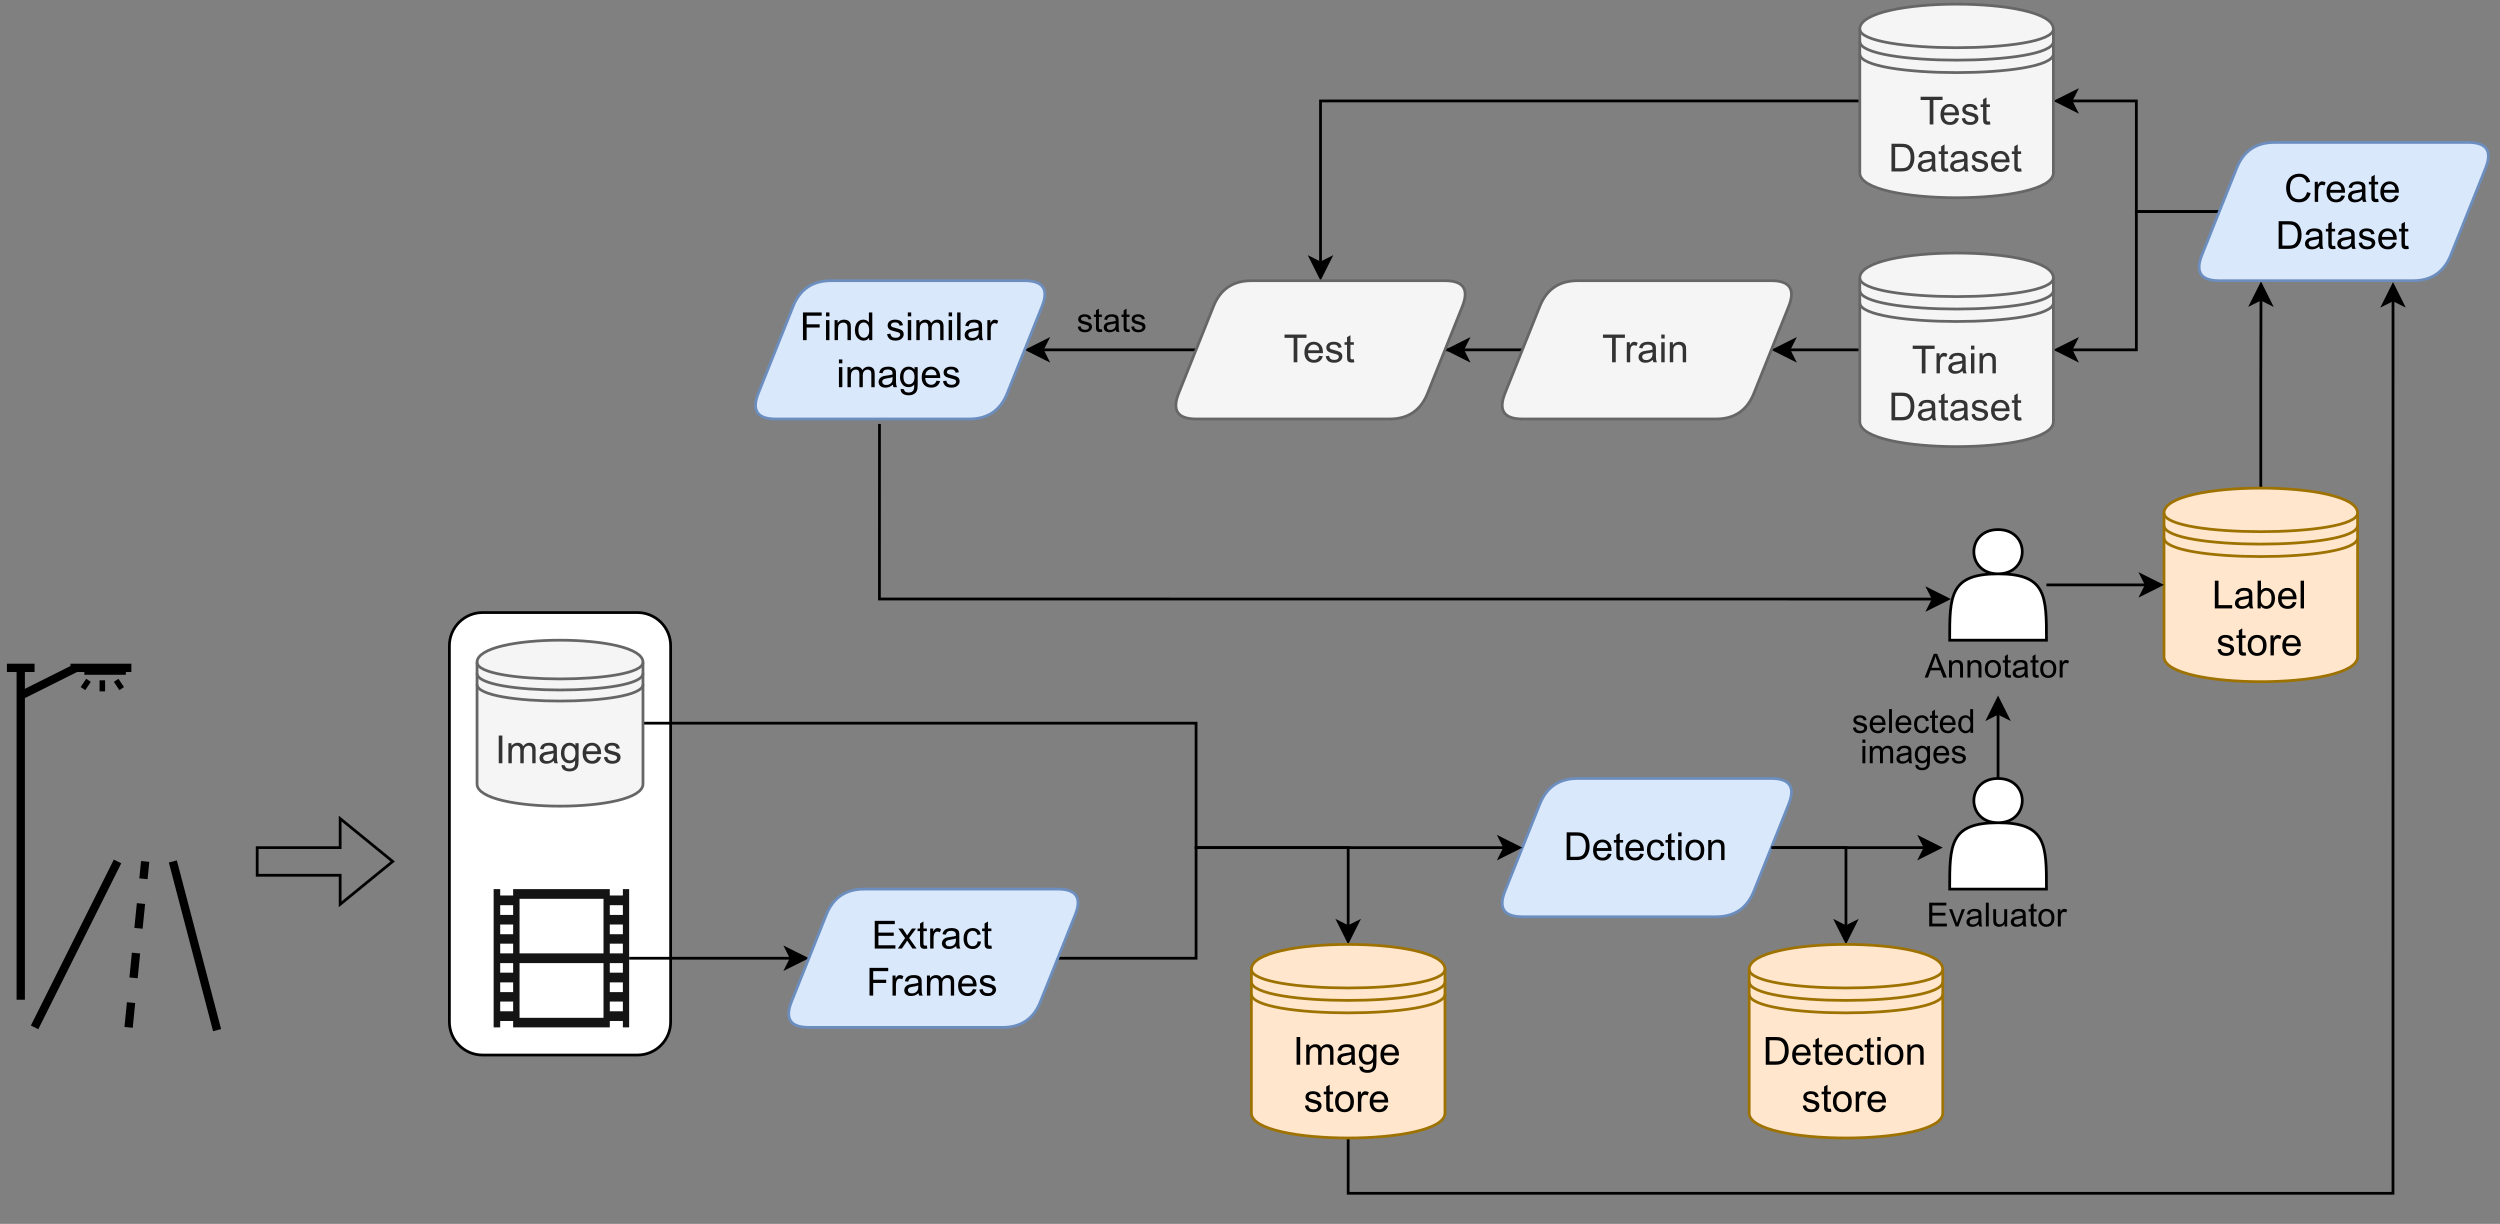 <?xml version="1.0" encoding="UTF-8" standalone="no"?>
<svg
   width="678pt"
   height="331.92pt"
   viewBox="0 0 678 331.92"
   version="1.1"
   style="background-color: #fff"
   id="svg649"
   xmlns:xlink="http://www.w3.org/1999/xlink"
   xmlns="http://www.w3.org/2000/svg"
   xmlns:svg="http://www.w3.org/2000/svg">
  <rect x="0" y="0" width="678" height="331.92" fill="#808080" stroke="none"/>
  <defs
     id="defs131">
    <g
       id="g126">
      <g
         id="glyph-0-0">
        <path
           d="M 1.312 0 L 1.312 -6.562 L 6.562 -6.562 L 6.562 0 Z M 1.484 -0.172 L 6.406 -0.172 L 6.406 -6.406 L 1.484 -6.406 Z M 1.484 -0.172 "
           id="path2" />
      </g>
      <g
         id="glyph-0-1">
        <path
           d="M 0.812 0 L 0.812 -7.516 L 3.406 -7.516 C 3.988 -7.516 4.43 -7.477 4.734 -7.406 C 5.172 -7.312 5.539 -7.133 5.844 -6.875 C 6.238 -6.539 6.535 -6.109 6.734 -5.578 C 6.93 -5.055 7.031 -4.461 7.031 -3.797 C 7.031 -3.223 6.961 -2.719 6.828 -2.281 C 6.691 -1.844 6.52 -1.477 6.312 -1.188 C 6.102 -0.895 5.875 -0.664 5.625 -0.5 C 5.375 -0.332 5.07 -0.207 4.719 -0.125 C 4.375 -0.039 3.973 0 3.516 0 Z M 1.812 -0.891 L 3.406 -0.891 C 3.906 -0.891 4.297 -0.93 4.578 -1.016 C 4.859 -1.109 5.082 -1.242 5.25 -1.422 C 5.488 -1.648 5.672 -1.961 5.797 -2.359 C 5.93 -2.766 6 -3.25 6 -3.812 C 6 -4.602 5.867 -5.207 5.609 -5.625 C 5.348 -6.051 5.035 -6.332 4.672 -6.469 C 4.398 -6.57 3.973 -6.625 3.391 -6.625 L 1.812 -6.625 Z M 1.812 -0.891 "
           id="path5" />
      </g>
      <g
         id="glyph-0-2">
        <path
           d="M 4.422 -1.75 L 5.375 -1.641 C 5.219 -1.078 4.938 -0.641 4.531 -0.328 C 4.125 -0.023 3.609 0.125 2.984 0.125 C 2.18 0.125 1.547 -0.117 1.078 -0.609 C 0.617 -1.098 0.391 -1.785 0.391 -2.672 C 0.391 -3.586 0.625 -4.297 1.094 -4.797 C 1.562 -5.305 2.172 -5.562 2.922 -5.562 C 3.648 -5.562 4.242 -5.312 4.703 -4.812 C 5.172 -4.32 5.406 -3.629 5.406 -2.734 C 5.406 -2.68 5.406 -2.598 5.406 -2.484 L 1.344 -2.484 C 1.375 -1.891 1.539 -1.43 1.844 -1.109 C 2.145 -0.797 2.523 -0.641 2.984 -0.641 C 3.316 -0.641 3.602 -0.727 3.844 -0.906 C 4.082 -1.082 4.273 -1.363 4.422 -1.75 Z M 1.391 -3.25 L 4.438 -3.25 C 4.395 -3.707 4.273 -4.051 4.078 -4.281 C 3.785 -4.633 3.406 -4.812 2.938 -4.812 C 2.508 -4.812 2.148 -4.664 1.859 -4.375 C 1.578 -4.094 1.422 -3.719 1.391 -3.25 Z M 1.391 -3.25 "
           id="path8" />
      </g>
      <g
         id="glyph-0-3">
        <path
           d="M 2.703 -0.828 L 2.844 -0.016 C 2.582 0.047 2.348 0.078 2.141 0.078 C 1.805 0.078 1.547 0.023 1.359 -0.078 C 1.18 -0.191 1.051 -0.332 0.969 -0.5 C 0.895 -0.676 0.859 -1.039 0.859 -1.594 L 0.859 -4.734 L 0.188 -4.734 L 0.188 -5.438 L 0.859 -5.438 L 0.859 -6.797 L 1.781 -7.344 L 1.781 -5.438 L 2.703 -5.438 L 2.703 -4.734 L 1.781 -4.734 L 1.781 -1.547 C 1.781 -1.285 1.797 -1.113 1.828 -1.031 C 1.859 -0.957 1.91 -0.898 1.984 -0.859 C 2.055 -0.816 2.16 -0.797 2.297 -0.797 C 2.398 -0.797 2.535 -0.805 2.703 -0.828 Z M 2.703 -0.828 "
           id="path11" />
      </g>
      <g
         id="glyph-0-4">
        <path
           d="M 4.25 -2 L 5.156 -1.875 C 5.051 -1.25 4.797 -0.758 4.391 -0.406 C 3.984 -0.051 3.484 0.125 2.891 0.125 C 2.141 0.125 1.535 -0.117 1.078 -0.609 C 0.629 -1.098 0.406 -1.797 0.406 -2.703 C 0.406 -3.285 0.504 -3.797 0.703 -4.234 C 0.898 -4.68 1.195 -5.016 1.594 -5.234 C 1.988 -5.453 2.422 -5.562 2.891 -5.562 C 3.484 -5.562 3.969 -5.41 4.344 -5.109 C 4.719 -4.816 4.957 -4.395 5.062 -3.844 L 4.172 -3.703 C 4.086 -4.066 3.938 -4.344 3.719 -4.531 C 3.5 -4.719 3.234 -4.812 2.922 -4.812 C 2.461 -4.812 2.086 -4.645 1.797 -4.312 C 1.504 -3.977 1.359 -3.453 1.359 -2.734 C 1.359 -1.992 1.5 -1.457 1.781 -1.125 C 2.062 -0.801 2.426 -0.641 2.875 -0.641 C 3.238 -0.641 3.539 -0.75 3.781 -0.969 C 4.02 -1.188 4.176 -1.531 4.25 -2 Z M 4.25 -2 "
           id="path14" />
      </g>
      <g
         id="glyph-0-5">
        <path
           d="M 0.703 -6.453 L 0.703 -7.516 L 1.625 -7.516 L 1.625 -6.453 Z M 0.703 0 L 0.703 -5.438 L 1.625 -5.438 L 1.625 0 Z M 0.703 0 "
           id="path17" />
      </g>
      <g
         id="glyph-0-6">
        <path
           d="M 0.344 -2.719 C 0.344 -3.727 0.625 -4.477 1.188 -4.969 C 1.656 -5.363 2.227 -5.562 2.906 -5.562 C 3.656 -5.562 4.266 -5.316 4.734 -4.828 C 5.211 -4.336 5.453 -3.66 5.453 -2.797 C 5.453 -2.098 5.344 -1.547 5.125 -1.141 C 4.914 -0.742 4.609 -0.43 4.203 -0.203 C 3.805 0.016 3.375 0.125 2.906 0.125 C 2.145 0.125 1.523 -0.117 1.047 -0.609 C 0.578 -1.098 0.344 -1.801 0.344 -2.719 Z M 1.297 -2.719 C 1.297 -2.02 1.445 -1.5 1.75 -1.156 C 2.051 -0.812 2.438 -0.641 2.906 -0.641 C 3.363 -0.641 3.742 -0.812 4.047 -1.156 C 4.348 -1.508 4.5 -2.039 4.5 -2.75 C 4.5 -3.426 4.344 -3.938 4.031 -4.281 C 3.727 -4.625 3.352 -4.797 2.906 -4.797 C 2.438 -4.797 2.051 -4.625 1.75 -4.281 C 1.445 -3.938 1.297 -3.414 1.297 -2.719 Z M 1.297 -2.719 "
           id="path20" />
      </g>
      <g
         id="glyph-0-7">
        <path
           d="M 0.688 0 L 0.688 -5.438 L 1.516 -5.438 L 1.516 -4.672 C 1.922 -5.266 2.5 -5.562 3.25 -5.562 C 3.582 -5.562 3.883 -5.504 4.156 -5.391 C 4.438 -5.273 4.645 -5.117 4.781 -4.922 C 4.914 -4.734 5.008 -4.508 5.062 -4.25 C 5.094 -4.07 5.109 -3.77 5.109 -3.344 L 5.109 0 L 4.188 0 L 4.188 -3.312 C 4.188 -3.688 4.148 -3.969 4.078 -4.156 C 4.016 -4.344 3.891 -4.488 3.703 -4.594 C 3.523 -4.707 3.312 -4.766 3.062 -4.766 C 2.664 -4.766 2.32 -4.641 2.031 -4.391 C 1.75 -4.141 1.609 -3.664 1.609 -2.969 L 1.609 0 Z M 0.688 0 "
           id="path23" />
      </g>
      <g
         id="glyph-0-8">
        <path
           d="M 0.984 0 L 0.984 -7.516 L 1.969 -7.516 L 1.969 0 Z M 0.984 0 "
           id="path26" />
      </g>
      <g
         id="glyph-0-9">
        <path
           d="M 0.688 0 L 0.688 -5.438 L 1.516 -5.438 L 1.516 -4.688 C 1.691 -4.945 1.922 -5.156 2.203 -5.312 C 2.484 -5.477 2.805 -5.562 3.172 -5.562 C 3.578 -5.562 3.906 -5.477 4.156 -5.312 C 4.414 -5.145 4.598 -4.91 4.703 -4.609 C 5.141 -5.242 5.703 -5.562 6.391 -5.562 C 6.93 -5.562 7.344 -5.41 7.625 -5.109 C 7.914 -4.816 8.062 -4.359 8.062 -3.734 L 8.062 0 L 7.156 0 L 7.156 -3.438 C 7.156 -3.801 7.125 -4.062 7.062 -4.219 C 7 -4.383 6.891 -4.516 6.734 -4.609 C 6.578 -4.711 6.395 -4.766 6.188 -4.766 C 5.801 -4.766 5.477 -4.633 5.219 -4.375 C 4.969 -4.125 4.844 -3.719 4.844 -3.156 L 4.844 0 L 3.922 0 L 3.922 -3.531 C 3.922 -3.945 3.844 -4.254 3.688 -4.453 C 3.539 -4.66 3.301 -4.766 2.969 -4.766 C 2.707 -4.766 2.461 -4.695 2.234 -4.562 C 2.016 -4.426 1.852 -4.223 1.75 -3.953 C 1.656 -3.691 1.609 -3.316 1.609 -2.828 L 1.609 0 Z M 0.688 0 "
           id="path29" />
      </g>
      <g
         id="glyph-0-10">
        <path
           d="M 4.25 -0.672 C 3.906 -0.379 3.57 -0.172 3.25 -0.047 C 2.938 0.066 2.598 0.125 2.234 0.125 C 1.641 0.125 1.18 -0.02 0.859 -0.312 C 0.535 -0.602 0.375 -0.977 0.375 -1.438 C 0.375 -1.695 0.438 -1.938 0.562 -2.156 C 0.688 -2.383 0.844 -2.562 1.031 -2.688 C 1.227 -2.82 1.453 -2.926 1.703 -3 C 1.879 -3.051 2.148 -3.098 2.516 -3.141 C 3.266 -3.223 3.816 -3.328 4.172 -3.453 C 4.172 -3.578 4.172 -3.66 4.172 -3.703 C 4.172 -4.078 4.082 -4.336 3.906 -4.484 C 3.676 -4.691 3.328 -4.797 2.859 -4.797 C 2.422 -4.797 2.098 -4.719 1.891 -4.562 C 1.691 -4.414 1.539 -4.148 1.438 -3.766 L 0.531 -3.891 C 0.613 -4.273 0.75 -4.586 0.938 -4.828 C 1.125 -5.066 1.395 -5.25 1.75 -5.375 C 2.113 -5.5 2.531 -5.562 3 -5.562 C 3.457 -5.562 3.832 -5.504 4.125 -5.391 C 4.414 -5.285 4.629 -5.148 4.766 -4.984 C 4.898 -4.828 5 -4.617 5.062 -4.359 C 5.082 -4.203 5.094 -3.922 5.094 -3.516 L 5.094 -2.281 C 5.094 -1.426 5.113 -0.883 5.156 -0.656 C 5.195 -0.426 5.273 -0.207 5.391 0 L 4.438 0 C 4.332 -0.188 4.27 -0.41 4.25 -0.672 Z M 4.172 -2.734 C 3.836 -2.598 3.332 -2.484 2.656 -2.391 C 2.281 -2.328 2.016 -2.258 1.859 -2.188 C 1.703 -2.125 1.578 -2.023 1.484 -1.891 C 1.398 -1.766 1.359 -1.625 1.359 -1.469 C 1.359 -1.219 1.453 -1.008 1.641 -0.844 C 1.828 -0.676 2.102 -0.594 2.469 -0.594 C 2.82 -0.594 3.133 -0.672 3.406 -0.828 C 3.688 -0.984 3.891 -1.195 4.016 -1.469 C 4.117 -1.676 4.172 -1.984 4.172 -2.391 Z M 4.172 -2.734 "
           id="path32" />
      </g>
      <g
         id="glyph-0-11">
        <path
           d="M 0.516 0.453 L 1.422 0.578 C 1.461 0.859 1.566 1.062 1.734 1.188 C 1.961 1.363 2.273 1.453 2.672 1.453 C 3.098 1.453 3.426 1.363 3.656 1.188 C 3.895 1.02 4.051 0.781 4.125 0.469 C 4.176 0.281 4.203 -0.113 4.203 -0.719 C 3.797 -0.238 3.289 0 2.688 0 C 1.938 0 1.359 -0.27 0.953 -0.812 C 0.547 -1.352 0.344 -2 0.344 -2.75 C 0.344 -3.27 0.438 -3.75 0.625 -4.188 C 0.812 -4.625 1.082 -4.961 1.438 -5.203 C 1.789 -5.441 2.211 -5.562 2.703 -5.562 C 3.336 -5.562 3.863 -5.301 4.281 -4.781 L 4.281 -5.438 L 5.141 -5.438 L 5.141 -0.734 C 5.141 0.109 5.051 0.707 4.875 1.062 C 4.707 1.414 4.438 1.691 4.062 1.891 C 3.688 2.098 3.223 2.203 2.672 2.203 C 2.023 2.203 1.5 2.055 1.094 1.766 C 0.695 1.473 0.504 1.035 0.516 0.453 Z M 1.281 -2.812 C 1.281 -2.102 1.422 -1.582 1.703 -1.25 C 1.992 -0.926 2.352 -0.766 2.781 -0.766 C 3.207 -0.766 3.562 -0.926 3.844 -1.25 C 4.133 -1.582 4.281 -2.098 4.281 -2.797 C 4.281 -3.453 4.129 -3.945 3.828 -4.281 C 3.535 -4.625 3.18 -4.797 2.766 -4.797 C 2.348 -4.797 1.992 -4.629 1.703 -4.297 C 1.422 -3.961 1.281 -3.469 1.281 -2.812 Z M 1.281 -2.812 "
           id="path35" />
      </g>
      <g
         id="glyph-0-12">
        <path
           d="M 0.328 -1.625 L 1.234 -1.766 C 1.285 -1.398 1.426 -1.117 1.656 -0.922 C 1.895 -0.734 2.223 -0.641 2.641 -0.641 C 3.066 -0.641 3.379 -0.723 3.578 -0.891 C 3.785 -1.066 3.891 -1.27 3.891 -1.5 C 3.891 -1.707 3.801 -1.875 3.625 -2 C 3.5 -2.082 3.188 -2.188 2.688 -2.312 C 2.008 -2.477 1.535 -2.625 1.266 -2.75 C 1.004 -2.875 0.805 -3.047 0.672 -3.266 C 0.547 -3.484 0.484 -3.727 0.484 -4 C 0.484 -4.238 0.535 -4.461 0.641 -4.672 C 0.754 -4.879 0.906 -5.051 1.094 -5.188 C 1.238 -5.289 1.438 -5.379 1.688 -5.453 C 1.938 -5.523 2.203 -5.562 2.484 -5.562 C 2.91 -5.562 3.285 -5.5 3.609 -5.375 C 3.93 -5.258 4.164 -5.094 4.312 -4.875 C 4.469 -4.664 4.578 -4.391 4.641 -4.047 L 3.734 -3.922 C 3.691 -4.203 3.57 -4.422 3.375 -4.578 C 3.188 -4.734 2.91 -4.812 2.547 -4.812 C 2.117 -4.812 1.816 -4.738 1.641 -4.594 C 1.461 -4.457 1.375 -4.297 1.375 -4.109 C 1.375 -3.984 1.41 -3.875 1.484 -3.781 C 1.555 -3.688 1.672 -3.602 1.828 -3.531 C 1.922 -3.5 2.195 -3.422 2.656 -3.297 C 3.301 -3.129 3.754 -2.988 4.016 -2.875 C 4.273 -2.758 4.477 -2.598 4.625 -2.391 C 4.77 -2.18 4.844 -1.914 4.844 -1.594 C 4.844 -1.289 4.754 -1.004 4.578 -0.734 C 4.398 -0.461 4.141 -0.25 3.797 -0.094 C 3.461 0.051 3.082 0.125 2.656 0.125 C 1.945 0.125 1.406 -0.02 1.031 -0.312 C 0.664 -0.613 0.43 -1.051 0.328 -1.625 Z M 0.328 -1.625 "
           id="path38" />
      </g>
      <g
         id="glyph-0-13">
        <path
           d="M 0.828 0 L 0.828 -7.516 L 6.266 -7.516 L 6.266 -6.625 L 1.828 -6.625 L 1.828 -4.328 L 5.984 -4.328 L 5.984 -3.453 L 1.828 -3.453 L 1.828 -0.891 L 6.438 -0.891 L 6.438 0 Z M 0.828 0 "
           id="path41" />
      </g>
      <g
         id="glyph-0-14">
        <path
           d="M 0.078 0 L 2.062 -2.828 L 0.219 -5.438 L 1.375 -5.438 L 2.219 -4.172 C 2.375 -3.922 2.5 -3.719 2.594 -3.562 C 2.738 -3.781 2.879 -3.977 3.016 -4.156 L 3.922 -5.438 L 5.031 -5.438 L 3.141 -2.875 L 5.172 0 L 4.047 0 L 2.922 -1.688 L 2.625 -2.141 L 1.188 0 Z M 0.078 0 "
           id="path44" />
      </g>
      <g
         id="glyph-0-15">
        <path
           d="M 0.688 0 L 0.688 -5.438 L 1.516 -5.438 L 1.516 -4.625 C 1.723 -5.008 1.914 -5.258 2.094 -5.375 C 2.281 -5.5 2.477 -5.562 2.688 -5.562 C 3 -5.562 3.316 -5.461 3.641 -5.266 L 3.328 -4.422 C 3.098 -4.547 2.867 -4.609 2.641 -4.609 C 2.441 -4.609 2.258 -4.547 2.094 -4.422 C 1.938 -4.305 1.828 -4.141 1.766 -3.922 C 1.66 -3.598 1.609 -3.238 1.609 -2.844 L 1.609 0 Z M 0.688 0 "
           id="path47" />
      </g>
      <g
         id="glyph-0-16">
        <path
           d="M 0.859 0 L 0.859 -7.516 L 5.938 -7.516 L 5.938 -6.625 L 1.859 -6.625 L 1.859 -4.297 L 5.391 -4.297 L 5.391 -3.422 L 1.859 -3.422 L 1.859 0 Z M 0.859 0 "
           id="path50" />
      </g>
      <g
         id="glyph-0-17">
        <path
           d="M 0.766 0 L 0.766 -7.516 L 1.766 -7.516 L 1.766 -0.891 L 5.469 -0.891 L 5.469 0 Z M 0.766 0 "
           id="path53" />
      </g>
      <g
         id="glyph-0-18">
        <path
           d="M 1.547 0 L 0.688 0 L 0.688 -7.516 L 1.609 -7.516 L 1.609 -4.828 C 1.992 -5.316 2.492 -5.562 3.109 -5.562 C 3.441 -5.562 3.754 -5.492 4.047 -5.359 C 4.348 -5.223 4.594 -5.035 4.781 -4.797 C 4.977 -4.555 5.129 -4.258 5.234 -3.906 C 5.348 -3.562 5.406 -3.191 5.406 -2.797 C 5.406 -1.867 5.176 -1.148 4.719 -0.641 C 4.258 -0.129 3.707 0.125 3.062 0.125 C 2.414 0.125 1.91 -0.145 1.547 -0.688 Z M 1.531 -2.766 C 1.531 -2.109 1.617 -1.633 1.797 -1.344 C 2.086 -0.875 2.484 -0.641 2.984 -0.641 C 3.379 -0.641 3.723 -0.812 4.016 -1.156 C 4.316 -1.508 4.469 -2.035 4.469 -2.734 C 4.469 -3.441 4.328 -3.961 4.047 -4.297 C 3.766 -4.641 3.422 -4.812 3.016 -4.812 C 2.617 -4.812 2.27 -4.633 1.969 -4.281 C 1.676 -3.938 1.531 -3.43 1.531 -2.766 Z M 1.531 -2.766 "
           id="path56" />
      </g>
      <g
         id="glyph-0-19">
        <path
           d="M 0.672 0 L 0.672 -7.516 L 1.594 -7.516 L 1.594 0 Z M 0.672 0 "
           id="path59" />
      </g>
      <g
         id="glyph-0-20">
        <path
           d="M 6.172 -2.641 L 7.172 -2.391 C 6.961 -1.566 6.586 -0.941 6.047 -0.516 C 5.504 -0.086 4.844 0.125 4.062 0.125 C 3.25 0.125 2.586 -0.035 2.078 -0.359 C 1.566 -0.691 1.176 -1.172 0.906 -1.797 C 0.645 -2.422 0.516 -3.094 0.516 -3.812 C 0.516 -4.594 0.664 -5.273 0.969 -5.859 C 1.27 -6.441 1.695 -6.883 2.25 -7.188 C 2.801 -7.488 3.41 -7.641 4.078 -7.641 C 4.828 -7.641 5.457 -7.445 5.969 -7.062 C 6.477 -6.688 6.836 -6.148 7.047 -5.453 L 6.062 -5.219 C 5.883 -5.77 5.629 -6.172 5.297 -6.422 C 4.961 -6.672 4.547 -6.797 4.047 -6.797 C 3.473 -6.797 2.988 -6.656 2.594 -6.375 C 2.207 -6.102 1.938 -5.734 1.781 -5.266 C 1.625 -4.797 1.547 -4.312 1.547 -3.812 C 1.547 -3.176 1.641 -2.617 1.828 -2.141 C 2.016 -1.672 2.301 -1.316 2.688 -1.078 C 3.082 -0.836 3.508 -0.719 3.969 -0.719 C 4.531 -0.719 5.004 -0.879 5.391 -1.203 C 5.773 -1.523 6.035 -2.004 6.172 -2.641 Z M 6.172 -2.641 "
           id="path62" />
      </g>
      <g
         id="glyph-0-21">
        <path
           d="M 2.719 0 L 2.719 -6.625 L 0.25 -6.625 L 0.25 -7.516 L 6.203 -7.516 L 6.203 -6.625 L 3.719 -6.625 L 3.719 0 Z M 2.719 0 "
           id="path65" />
      </g>
      <g
         id="glyph-0-22">
        <path
           d="M 4.219 0 L 4.219 -0.688 C 3.875 -0.145 3.367 0.125 2.703 0.125 C 2.266 0.125 1.863 0.004 1.5 -0.234 C 1.133 -0.473 0.852 -0.805 0.656 -1.234 C 0.457 -1.66 0.359 -2.156 0.359 -2.719 C 0.359 -3.258 0.445 -3.75 0.625 -4.188 C 0.812 -4.633 1.082 -4.973 1.438 -5.203 C 1.801 -5.441 2.207 -5.562 2.656 -5.562 C 2.988 -5.562 3.281 -5.492 3.531 -5.359 C 3.789 -5.223 4 -5.039 4.156 -4.812 L 4.156 -7.516 L 5.078 -7.516 L 5.078 0 Z M 1.312 -2.719 C 1.312 -2.02 1.457 -1.5 1.75 -1.156 C 2.039 -0.812 2.391 -0.641 2.797 -0.641 C 3.191 -0.641 3.531 -0.801 3.812 -1.125 C 4.094 -1.457 4.234 -1.961 4.234 -2.641 C 4.234 -3.391 4.086 -3.938 3.797 -4.281 C 3.516 -4.625 3.164 -4.797 2.75 -4.797 C 2.344 -4.797 2 -4.629 1.719 -4.297 C 1.445 -3.961 1.312 -3.438 1.312 -2.719 Z M 1.312 -2.719 "
           id="path68" />
      </g>
      <g
         id="glyph-0-23" />
      <g
         id="glyph-1-0">
        <path
           d="M 1.125 0 L 1.125 -5.625 L 5.625 -5.625 L 5.625 0 Z M 1.266 -0.141 L 5.484 -0.141 L 5.484 -5.484 L 1.266 -5.484 Z M 1.266 -0.141 "
           id="path72" />
      </g>
      <g
         id="glyph-1-1">
        <path
           d="M 0.719 0 L 0.719 -6.438 L 5.375 -6.438 L 5.375 -5.688 L 1.562 -5.688 L 1.562 -3.703 L 5.125 -3.703 L 5.125 -2.953 L 1.562 -2.953 L 1.562 -0.766 L 5.516 -0.766 L 5.516 0 Z M 0.719 0 "
           id="path75" />
      </g>
      <g
         id="glyph-1-2">
        <path
           d="M 1.891 0 L 0.109 -4.672 L 0.953 -4.672 L 1.953 -1.875 C 2.055 -1.57 2.156 -1.258 2.25 -0.938 C 2.32 -1.176 2.422 -1.469 2.547 -1.812 L 3.578 -4.672 L 4.391 -4.672 L 2.625 0 Z M 1.891 0 "
           id="path78" />
      </g>
      <g
         id="glyph-1-3">
        <path
           d="M 3.641 -0.578 C 3.348 -0.328 3.066 -0.148 2.797 -0.047 C 2.523 0.055 2.234 0.109 1.922 0.109 C 1.41 0.109 1.016 -0.016 0.734 -0.266 C 0.461 -0.516 0.328 -0.836 0.328 -1.234 C 0.328 -1.461 0.379 -1.672 0.484 -1.859 C 0.586 -2.047 0.723 -2.195 0.891 -2.312 C 1.055 -2.426 1.242 -2.516 1.453 -2.578 C 1.609 -2.609 1.844 -2.645 2.156 -2.688 C 2.801 -2.758 3.273 -2.852 3.578 -2.969 C 3.578 -3.07 3.578 -3.141 3.578 -3.172 C 3.578 -3.492 3.504 -3.719 3.359 -3.844 C 3.148 -4.031 2.848 -4.125 2.453 -4.125 C 2.078 -4.125 1.801 -4.055 1.625 -3.922 C 1.445 -3.797 1.316 -3.566 1.234 -3.234 L 0.469 -3.328 C 0.531 -3.66 0.641 -3.926 0.797 -4.125 C 0.961 -4.332 1.195 -4.488 1.5 -4.594 C 1.812 -4.707 2.164 -4.766 2.562 -4.766 C 2.969 -4.766 3.289 -4.719 3.531 -4.625 C 3.781 -4.531 3.961 -4.41 4.078 -4.266 C 4.203 -4.129 4.285 -3.953 4.328 -3.734 C 4.359 -3.598 4.375 -3.359 4.375 -3.016 L 4.375 -1.953 C 4.375 -1.223 4.391 -0.758 4.422 -0.562 C 4.453 -0.363 4.52 -0.176 4.625 0 L 3.797 0 C 3.711 -0.164 3.66 -0.359 3.641 -0.578 Z M 3.578 -2.344 C 3.285 -2.227 2.852 -2.129 2.281 -2.047 C 1.957 -1.992 1.727 -1.938 1.594 -1.875 C 1.457 -1.82 1.352 -1.738 1.281 -1.625 C 1.207 -1.508 1.172 -1.383 1.172 -1.25 C 1.172 -1.039 1.25 -0.863 1.406 -0.719 C 1.562 -0.582 1.797 -0.516 2.109 -0.516 C 2.41 -0.516 2.68 -0.582 2.922 -0.719 C 3.16 -0.852 3.336 -1.035 3.453 -1.266 C 3.535 -1.441 3.578 -1.703 3.578 -2.047 Z M 3.578 -2.344 "
           id="path81" />
      </g>
      <g
         id="glyph-1-4">
        <path
           d="M 0.578 0 L 0.578 -6.438 L 1.359 -6.438 L 1.359 0 Z M 0.578 0 "
           id="path84" />
      </g>
      <g
         id="glyph-1-5">
        <path
           d="M 3.656 0 L 3.656 -0.688 C 3.289 -0.156 2.797 0.109 2.172 0.109 C 1.898 0.109 1.645 0.055 1.406 -0.047 C 1.164 -0.16 0.984 -0.297 0.859 -0.453 C 0.742 -0.609 0.664 -0.801 0.625 -1.031 C 0.594 -1.188 0.578 -1.438 0.578 -1.781 L 0.578 -4.672 L 1.359 -4.672 L 1.359 -2.078 C 1.359 -1.66 1.379 -1.383 1.422 -1.25 C 1.461 -1.039 1.562 -0.875 1.719 -0.75 C 1.883 -0.633 2.086 -0.578 2.328 -0.578 C 2.566 -0.578 2.789 -0.633 3 -0.75 C 3.207 -0.875 3.352 -1.039 3.438 -1.25 C 3.52 -1.457 3.562 -1.766 3.562 -2.172 L 3.562 -4.672 L 4.359 -4.672 L 4.359 0 Z M 3.656 0 "
           id="path87" />
      </g>
      <g
         id="glyph-1-6">
        <path
           d="M 2.328 -0.703 L 2.438 -0.016 C 2.207 0.035 2.008 0.062 1.844 0.062 C 1.551 0.062 1.328 0.016 1.172 -0.078 C 1.016 -0.172 0.898 -0.289 0.828 -0.438 C 0.766 -0.582 0.734 -0.891 0.734 -1.359 L 0.734 -4.047 L 0.156 -4.047 L 0.156 -4.672 L 0.734 -4.672 L 0.734 -5.828 L 1.531 -6.297 L 1.531 -4.672 L 2.328 -4.672 L 2.328 -4.047 L 1.531 -4.047 L 1.531 -1.328 C 1.531 -1.098 1.539 -0.953 1.562 -0.891 C 1.594 -0.828 1.641 -0.773 1.703 -0.734 C 1.766 -0.691 1.852 -0.672 1.969 -0.672 C 2.062 -0.672 2.18 -0.68 2.328 -0.703 Z M 2.328 -0.703 "
           id="path90" />
      </g>
      <g
         id="glyph-1-7">
        <path
           d="M 0.297 -2.328 C 0.297 -3.191 0.535 -3.832 1.016 -4.25 C 1.422 -4.594 1.91 -4.766 2.484 -4.766 C 3.129 -4.766 3.656 -4.555 4.062 -4.141 C 4.469 -3.723 4.672 -3.145 4.672 -2.406 C 4.672 -1.801 4.578 -1.328 4.391 -0.984 C 4.211 -0.641 3.953 -0.367 3.609 -0.172 C 3.266 0.016 2.891 0.109 2.484 0.109 C 1.828 0.109 1.297 -0.098 0.891 -0.516 C 0.492 -0.941 0.297 -1.547 0.297 -2.328 Z M 1.109 -2.328 C 1.109 -1.734 1.238 -1.285 1.5 -0.984 C 1.758 -0.691 2.086 -0.547 2.484 -0.547 C 2.879 -0.547 3.207 -0.691 3.469 -0.984 C 3.727 -1.285 3.859 -1.742 3.859 -2.359 C 3.859 -2.93 3.727 -3.367 3.469 -3.672 C 3.207 -3.973 2.879 -4.125 2.484 -4.125 C 2.086 -4.125 1.758 -3.973 1.5 -3.672 C 1.238 -3.379 1.109 -2.93 1.109 -2.328 Z M 1.109 -2.328 "
           id="path93" />
      </g>
      <g
         id="glyph-1-8">
        <path
           d="M 0.578 0 L 0.578 -4.672 L 1.297 -4.672 L 1.297 -3.953 C 1.473 -4.285 1.641 -4.504 1.797 -4.609 C 1.953 -4.711 2.125 -4.766 2.312 -4.766 C 2.57 -4.766 2.844 -4.68 3.125 -4.516 L 2.844 -3.781 C 2.656 -3.895 2.461 -3.953 2.266 -3.953 C 2.098 -3.953 1.941 -3.898 1.797 -3.797 C 1.66 -3.691 1.562 -3.547 1.5 -3.359 C 1.414 -3.078 1.375 -2.77 1.375 -2.438 L 1.375 0 Z M 0.578 0 "
           id="path96" />
      </g>
      <g
         id="glyph-1-9">
        <path
           d="M 0.281 -1.391 L 1.062 -1.516 C 1.102 -1.203 1.223 -0.961 1.422 -0.797 C 1.629 -0.629 1.91 -0.547 2.266 -0.547 C 2.629 -0.547 2.898 -0.617 3.078 -0.766 C 3.254 -0.91 3.344 -1.082 3.344 -1.281 C 3.344 -1.469 3.266 -1.609 3.109 -1.703 C 2.992 -1.773 2.723 -1.867 2.297 -1.984 C 1.711 -2.129 1.305 -2.254 1.078 -2.359 C 0.859 -2.461 0.691 -2.609 0.578 -2.797 C 0.461 -2.984 0.406 -3.191 0.406 -3.422 C 0.406 -3.629 0.453 -3.82 0.547 -4 C 0.641 -4.176 0.77 -4.328 0.938 -4.453 C 1.062 -4.535 1.227 -4.609 1.438 -4.672 C 1.656 -4.734 1.883 -4.766 2.125 -4.766 C 2.488 -4.766 2.805 -4.711 3.078 -4.609 C 3.359 -4.504 3.566 -4.363 3.703 -4.188 C 3.836 -4.008 3.93 -3.77 3.984 -3.469 L 3.203 -3.359 C 3.172 -3.598 3.066 -3.785 2.891 -3.922 C 2.723 -4.055 2.488 -4.125 2.188 -4.125 C 1.82 -4.125 1.562 -4.062 1.406 -3.938 C 1.25 -3.82 1.172 -3.68 1.172 -3.516 C 1.172 -3.41 1.203 -3.32 1.266 -3.25 C 1.328 -3.156 1.43 -3.082 1.578 -3.031 C 1.648 -3 1.879 -2.93 2.266 -2.828 C 2.828 -2.68 3.219 -2.562 3.438 -2.469 C 3.664 -2.375 3.844 -2.234 3.969 -2.047 C 4.094 -1.867 4.156 -1.645 4.156 -1.375 C 4.156 -1.102 4.078 -0.852 3.922 -0.625 C 3.766 -0.395 3.539 -0.211 3.25 -0.078 C 2.969 0.047 2.641 0.109 2.266 0.109 C 1.66 0.109 1.195 -0.016 0.875 -0.266 C 0.562 -0.523 0.363 -0.898 0.281 -1.391 Z M 0.281 -1.391 "
           id="path99" />
      </g>
      <g
         id="glyph-1-10">
        <path
           d="M 3.781 -1.5 L 4.609 -1.406 C 4.473 -0.926 4.227 -0.551 3.875 -0.281 C 3.531 -0.02 3.086 0.109 2.547 0.109 C 1.867 0.109 1.328 -0.098 0.922 -0.516 C 0.523 -0.941 0.328 -1.535 0.328 -2.297 C 0.328 -3.078 0.531 -3.68 0.938 -4.109 C 1.344 -4.547 1.867 -4.766 2.516 -4.766 C 3.141 -4.766 3.645 -4.551 4.031 -4.125 C 4.426 -3.707 4.625 -3.113 4.625 -2.344 C 4.625 -2.289 4.625 -2.219 4.625 -2.125 L 1.141 -2.125 C 1.172 -1.613 1.316 -1.223 1.578 -0.953 C 1.836 -0.68 2.164 -0.547 2.562 -0.547 C 2.852 -0.547 3.098 -0.617 3.297 -0.766 C 3.504 -0.922 3.664 -1.164 3.781 -1.5 Z M 1.188 -2.781 L 3.797 -2.781 C 3.766 -3.176 3.664 -3.473 3.5 -3.672 C 3.25 -3.973 2.922 -4.125 2.516 -4.125 C 2.148 -4.125 1.844 -4 1.594 -3.75 C 1.352 -3.508 1.219 -3.188 1.188 -2.781 Z M 1.188 -2.781 "
           id="path102" />
      </g>
      <g
         id="glyph-1-11">
        <path
           d="M 3.641 -1.703 L 4.422 -1.609 C 4.336 -1.066 4.117 -0.645 3.766 -0.344 C 3.41 -0.039 2.977 0.109 2.469 0.109 C 1.832 0.109 1.32 -0.098 0.938 -0.516 C 0.551 -0.93 0.359 -1.531 0.359 -2.312 C 0.359 -2.82 0.441 -3.266 0.609 -3.641 C 0.773 -4.016 1.023 -4.297 1.359 -4.484 C 1.703 -4.672 2.078 -4.766 2.484 -4.766 C 2.984 -4.766 3.395 -4.633 3.719 -4.375 C 4.039 -4.125 4.25 -3.766 4.344 -3.297 L 3.578 -3.172 C 3.504 -3.484 3.375 -3.719 3.188 -3.875 C 3 -4.039 2.773 -4.125 2.516 -4.125 C 2.109 -4.125 1.781 -3.977 1.531 -3.688 C 1.289 -3.406 1.172 -2.957 1.172 -2.344 C 1.172 -1.707 1.289 -1.25 1.531 -0.969 C 1.77 -0.688 2.082 -0.547 2.469 -0.547 C 2.781 -0.547 3.039 -0.641 3.25 -0.828 C 3.457 -1.016 3.586 -1.305 3.641 -1.703 Z M 3.641 -1.703 "
           id="path105" />
      </g>
      <g
         id="glyph-1-12">
        <path
           d="M 3.625 0 L 3.625 -0.594 C 3.32 -0.125 2.883 0.109 2.312 0.109 C 1.945 0.109 1.609 0.004 1.297 -0.203 C 0.984 -0.41 0.738 -0.695 0.562 -1.062 C 0.395 -1.426 0.312 -1.848 0.312 -2.328 C 0.312 -2.797 0.391 -3.219 0.547 -3.594 C 0.703 -3.977 0.93 -4.27 1.234 -4.469 C 1.547 -4.664 1.895 -4.766 2.281 -4.766 C 2.562 -4.766 2.812 -4.707 3.031 -4.594 C 3.25 -4.477 3.426 -4.32 3.562 -4.125 L 3.562 -6.438 L 4.359 -6.438 L 4.359 0 Z M 1.125 -2.328 C 1.125 -1.734 1.25 -1.285 1.5 -0.984 C 1.75 -0.691 2.047 -0.547 2.391 -0.547 C 2.734 -0.547 3.023 -0.688 3.266 -0.969 C 3.516 -1.25 3.641 -1.68 3.641 -2.266 C 3.641 -2.898 3.516 -3.367 3.266 -3.672 C 3.016 -3.973 2.711 -4.125 2.359 -4.125 C 2.004 -4.125 1.707 -3.977 1.469 -3.688 C 1.238 -3.395 1.125 -2.941 1.125 -2.328 Z M 1.125 -2.328 "
           id="path108" />
      </g>
      <g
         id="glyph-1-13">
        <path
           d="M 0.594 -5.531 L 0.594 -6.438 L 1.391 -6.438 L 1.391 -5.531 Z M 0.594 0 L 0.594 -4.672 L 1.391 -4.672 L 1.391 0 Z M 0.594 0 "
           id="path111" />
      </g>
      <g
         id="glyph-1-14">
        <path
           d="M 0.594 0 L 0.594 -4.672 L 1.297 -4.672 L 1.297 -4.016 C 1.441 -4.242 1.633 -4.426 1.875 -4.562 C 2.125 -4.695 2.406 -4.766 2.719 -4.766 C 3.062 -4.766 3.344 -4.691 3.562 -4.547 C 3.781 -4.41 3.938 -4.211 4.031 -3.953 C 4.406 -4.492 4.883 -4.766 5.469 -4.766 C 5.938 -4.766 6.297 -4.633 6.547 -4.375 C 6.797 -4.125 6.922 -3.734 6.922 -3.203 L 6.922 0 L 6.125 0 L 6.125 -2.938 C 6.125 -3.258 6.098 -3.488 6.047 -3.625 C 6.004 -3.758 5.914 -3.867 5.781 -3.953 C 5.645 -4.047 5.484 -4.094 5.297 -4.094 C 4.973 -4.094 4.703 -3.984 4.484 -3.766 C 4.266 -3.547 4.156 -3.195 4.156 -2.719 L 4.156 0 L 3.359 0 L 3.359 -3.031 C 3.359 -3.383 3.297 -3.648 3.172 -3.828 C 3.047 -4.004 2.836 -4.094 2.547 -4.094 C 2.316 -4.094 2.109 -4.031 1.922 -3.906 C 1.734 -3.789 1.598 -3.617 1.516 -3.391 C 1.43 -3.172 1.391 -2.848 1.391 -2.422 L 1.391 0 Z M 0.594 0 "
           id="path114" />
      </g>
      <g
         id="glyph-1-15">
        <path
           d="M 0.453 0.391 L 1.219 0.5 C 1.25 0.738 1.336 0.91 1.484 1.016 C 1.68 1.16 1.953 1.234 2.297 1.234 C 2.66 1.234 2.941 1.16 3.141 1.016 C 3.336 0.867 3.473 0.664 3.547 0.406 C 3.586 0.238 3.602 -0.098 3.594 -0.609 C 3.25 -0.203 2.82 0 2.312 0 C 1.664 0 1.164 -0.227 0.812 -0.688 C 0.469 -1.156 0.297 -1.711 0.297 -2.359 C 0.297 -2.805 0.375 -3.219 0.531 -3.594 C 0.695 -3.969 0.93 -4.254 1.234 -4.453 C 1.535 -4.66 1.895 -4.766 2.312 -4.766 C 2.863 -4.766 3.316 -4.547 3.672 -4.109 L 3.672 -4.672 L 4.406 -4.672 L 4.406 -0.641 C 4.406 0.086 4.328 0.602 4.172 0.906 C 4.023 1.207 3.789 1.445 3.469 1.625 C 3.156 1.801 2.766 1.891 2.297 1.891 C 1.734 1.891 1.281 1.766 0.938 1.516 C 0.602 1.266 0.441 0.891 0.453 0.391 Z M 1.109 -2.422 C 1.109 -1.805 1.227 -1.359 1.469 -1.078 C 1.707 -0.797 2.008 -0.656 2.375 -0.656 C 2.738 -0.656 3.047 -0.797 3.297 -1.078 C 3.547 -1.359 3.672 -1.797 3.672 -2.391 C 3.672 -2.961 3.539 -3.395 3.281 -3.688 C 3.031 -3.977 2.727 -4.125 2.375 -4.125 C 2.02 -4.125 1.719 -3.977 1.469 -3.688 C 1.227 -3.406 1.109 -2.984 1.109 -2.422 Z M 1.109 -2.422 "
           id="path117" />
      </g>
      <g
         id="glyph-1-16">
        <path
           d="M -0.016 0 L 2.469 -6.438 L 3.375 -6.438 L 6.016 0 L 5.047 0 L 4.297 -1.953 L 1.594 -1.953 L 0.891 0 Z M 1.844 -2.641 L 4.031 -2.641 L 3.359 -4.438 C 3.148 -4.977 3 -5.422 2.906 -5.766 C 2.82 -5.348 2.703 -4.938 2.547 -4.531 Z M 1.844 -2.641 "
           id="path120" />
      </g>
      <g
         id="glyph-1-17">
        <path
           d="M 0.594 0 L 0.594 -4.672 L 1.312 -4.672 L 1.312 -4 C 1.645 -4.508 2.141 -4.766 2.797 -4.766 C 3.078 -4.766 3.332 -4.711 3.562 -4.609 C 3.801 -4.516 3.977 -4.383 4.094 -4.219 C 4.207 -4.062 4.289 -3.867 4.344 -3.641 C 4.375 -3.492 4.391 -3.238 4.391 -2.875 L 4.391 0 L 3.594 0 L 3.594 -2.844 C 3.594 -3.164 3.562 -3.406 3.5 -3.562 C 3.438 -3.719 3.328 -3.844 3.172 -3.938 C 3.016 -4.039 2.832 -4.094 2.625 -4.094 C 2.289 -4.094 2 -3.984 1.75 -3.766 C 1.508 -3.555 1.391 -3.148 1.391 -2.547 L 1.391 0 Z M 0.594 0 "
           id="path123" />
      </g>
    </g>
    <clipPath
       id="clip-0">
      <path
         clip-rule="nonzero"
         d="M 355 70 L 660 70 L 660 330.75 L 355 330.75 Z M 355 70 "
         id="path128" />
    </clipPath>
  </defs>
  <path
     fill-rule="nonzero"
     fill="rgb(100%, 100%, 100%)"
     fill-opacity="1"
     stroke-width="1"
     stroke-linecap="butt"
     stroke-linejoin="miter"
     stroke="rgb(0%, 0%, 0%)"
     stroke-opacity="1"
     stroke-miterlimit="4"
     d="M 174 221 L 230 221 C 230.786 221 231.568 221.078 232.339 221.229 C 233.115 221.385 233.865 221.609 234.594 221.911 C 235.318 222.214 236.01 222.583 236.667 223.021 C 237.323 223.458 237.927 223.958 238.484 224.516 C 239.042 225.073 239.542 225.677 239.979 226.333 C 240.417 226.99 240.786 227.682 241.089 228.406 C 241.391 229.135 241.615 229.885 241.771 230.661 C 241.922 231.432 242 232.214 242 233 L 242 369 C 242 369.786 241.922 370.568 241.771 371.339 C 241.615 372.115 241.391 372.865 241.089 373.594 C 240.786 374.318 240.417 375.01 239.979 375.667 C 239.542 376.323 239.042 376.927 238.484 377.484 C 237.927 378.042 237.323 378.542 236.667 378.979 C 236.01 379.417 235.318 379.786 234.594 380.089 C 233.865 380.391 233.115 380.615 232.339 380.771 C 231.568 380.922 230.786 381 230 381 L 174 381 C 173.214 381 172.432 380.922 171.661 380.771 C 170.885 380.615 170.135 380.391 169.406 380.089 C 168.682 379.786 167.99 379.417 167.333 378.979 C 166.677 378.542 166.073 378.042 165.516 377.484 C 164.958 376.927 164.458 376.323 164.021 375.667 C 163.583 375.01 163.214 374.318 162.911 373.594 C 162.609 372.865 162.385 372.115 162.229 371.339 C 162.078 370.568 162 369.786 162 369 L 162 233 C 162 232.214 162.078 231.432 162.229 230.661 C 162.385 229.885 162.609 229.135 162.911 228.406 C 163.214 227.682 163.583 226.99 164.021 226.333 C 164.458 225.677 164.958 225.073 165.516 224.516 C 166.073 223.958 166.677 223.458 167.333 223.021 C 167.99 222.583 168.682 222.214 169.406 221.911 C 170.135 221.609 170.885 221.385 171.661 221.229 C 172.432 221.078 173.214 221 174 221 Z M 174 221 "
     transform="matrix(0.75, 0, 0, 0.75, 0.375, 0.375)"
     id="path133" />
  <path
     fill="none"
     stroke-width="1"
     stroke-linecap="butt"
     stroke-linejoin="miter"
     stroke="rgb(0%, 0%, 0%)"
     stroke-opacity="1"
     stroke-miterlimit="10"
     d="M 640 306 L 695.63 306 "
     transform="matrix(0.75, 0, 0, 0.75, 0.375, 0.375)"
     id="path135" />
  <path
     fill-rule="nonzero"
     fill="rgb(0%, 0%, 0%)"
     fill-opacity="1"
     stroke-width="1"
     stroke-linecap="butt"
     stroke-linejoin="miter"
     stroke="rgb(0%, 0%, 0%)"
     stroke-opacity="1"
     stroke-miterlimit="10"
     d="M 700.88 306 L 693.88 309.5 L 695.63 306 L 693.88 302.5 Z M 700.88 306 "
     transform="matrix(0.75, 0, 0, 0.75, 0.375, 0.375)"
     id="path137" />
  <path
     fill-rule="nonzero"
     fill="rgb(85.489%, 90.979%, 98.819%)"
     fill-opacity="1"
     stroke-width="1"
     stroke-linecap="butt"
     stroke-linejoin="miter"
     stroke="rgb(42.349%, 55.688%, 74.899%)"
     stroke-opacity="1"
     stroke-miterlimit="10"
     d="M 585 331 L 550 331 C 543.333 331 541.234 327.906 543.708 321.719 L 556.292 290.281 C 558.766 284.094 563.333 281 570 281 L 640 281 C 646.667 281 648.766 284.094 646.292 290.281 L 633.708 321.719 C 631.234 327.906 626.667 331 620 331 Z M 585 331 "
     transform="matrix(0.75, 0, 0, 0.75, 0.375, 0.375)"
     id="path139" />
  <g
     fill="#000000"
     fill-opacity="1"
     id="g159">
    <use
       xlink:href="#glyph-0-1"
       x="424.066"
       y="233.25"
       id="use141" />
    <use
       xlink:href="#glyph-0-2"
       x="431.649"
       y="233.25"
       id="use143" />
    <use
       xlink:href="#glyph-0-3"
       x="437.489"
       y="233.25"
       id="use145" />
    <use
       xlink:href="#glyph-0-2"
       x="440.406"
       y="233.25"
       id="use147" />
    <use
       xlink:href="#glyph-0-4"
       x="446.246"
       y="233.25"
       id="use149" />
    <use
       xlink:href="#glyph-0-3"
       x="451.496"
       y="233.25"
       id="use151" />
    <use
       xlink:href="#glyph-0-5"
       x="454.413"
       y="233.25"
       id="use153" />
    <use
       xlink:href="#glyph-0-6"
       x="456.746"
       y="233.25"
       id="use155" />
    <use
       xlink:href="#glyph-0-7"
       x="462.585"
       y="233.25"
       id="use157" />
  </g>
  <path
     fill="none"
     stroke-width="1"
     stroke-linecap="butt"
     stroke-linejoin="miter"
     stroke="rgb(0%, 0%, 0%)"
     stroke-opacity="1"
     stroke-miterlimit="10"
     d="M 232 261 L 432 261 L 432 306 L 487 306 L 487 334.63 "
     transform="matrix(0.75, 0, 0, 0.75, 0.375, 0.375)"
     id="path161" />
  <path
     fill-rule="nonzero"
     fill="rgb(0%, 0%, 0%)"
     fill-opacity="1"
     stroke-width="1"
     stroke-linecap="butt"
     stroke-linejoin="miter"
     stroke="rgb(0%, 0%, 0%)"
     stroke-opacity="1"
     stroke-miterlimit="10"
     d="M 487 339.88 L 483.5 332.88 L 487 334.63 L 490.5 332.88 Z M 487 339.88 "
     transform="matrix(0.75, 0, 0, 0.75, 0.375, 0.375)"
     id="path163" />
  <path
     fill-rule="nonzero"
     fill="rgb(96.078%, 96.078%, 96.078%)"
     fill-opacity="1"
     stroke-width="1"
     stroke-linecap="butt"
     stroke-linejoin="miter"
     stroke="rgb(39.999%, 39.999%, 39.999%)"
     stroke-opacity="1"
     stroke-miterlimit="10"
     d="M 172 239 C 172 228.328 232 228.328 232 239 L 232 283 C 232 293.672 172 293.672 172 283 Z M 172 239 "
     transform="matrix(0.75, 0, 0, 0.75, 0.375, 0.375)"
     id="path165" />
  <path
     fill="none"
     stroke-width="1"
     stroke-linecap="butt"
     stroke-linejoin="miter"
     stroke="rgb(39.999%, 39.999%, 39.999%)"
     stroke-opacity="1"
     stroke-miterlimit="10"
     d="M 172 239 C 172 247 232 247 232 239 M 172 243 C 172 251 232 251 232 243 M 172 247 C 172 255 232 255 232 247 "
     transform="matrix(0.75, 0, 0, 0.75, 0.375, 0.375)"
     id="path167" />
  <g
     fill="#333333"
     fill-opacity="1"
     id="g181">
    <use
       xlink:href="#glyph-0-8"
       x="134.273"
       y="207"
       id="use169" />
    <use
       xlink:href="#glyph-0-9"
       x="137.191"
       y="207"
       id="use171" />
    <use
       xlink:href="#glyph-0-10"
       x="145.937"
       y="207"
       id="use173" />
    <use
       xlink:href="#glyph-0-11"
       x="151.777"
       y="207"
       id="use175" />
    <use
       xlink:href="#glyph-0-2"
       x="157.616"
       y="207"
       id="use177" />
    <use
       xlink:href="#glyph-0-12"
       x="163.456"
       y="207"
       id="use179" />
  </g>
  <path
     fill="none"
     stroke-width="1"
     stroke-linecap="butt"
     stroke-linejoin="miter"
     stroke="rgb(0%, 0%, 0%)"
     stroke-opacity="1"
     stroke-miterlimit="10"
     d="M 227 346 L 285.63 346 "
     transform="matrix(0.75, 0, 0, 0.75, 0.375, 0.375)"
     id="path183" />
  <path
     fill-rule="nonzero"
     fill="rgb(0%, 0%, 0%)"
     fill-opacity="1"
     stroke-width="1"
     stroke-linecap="butt"
     stroke-linejoin="miter"
     stroke="rgb(0%, 0%, 0%)"
     stroke-opacity="1"
     stroke-miterlimit="10"
     d="M 290.88 346 L 283.88 349.5 L 285.63 346 L 283.88 342.5 Z M 290.88 346 "
     transform="matrix(0.75, 0, 0, 0.75, 0.375, 0.375)"
     id="path185" />
  <path
     fill-rule="nonzero"
     fill="rgb(7.84%, 7.84%, 7.84%)"
     fill-opacity="1"
     d="M 133.875 278.625 L 133.875 241.125 L 135.652 241.125 L 135.652 242.859 L 139.164 242.859 L 139.164 241.125 L 165.375 241.125 L 165.375 242.859 L 168.922 242.859 L 168.922 241.125 L 170.625 241.125 L 170.625 278.625 L 168.922 278.625 L 168.922 276.891 L 165.375 276.891 L 165.375 278.625 L 139.164 278.625 L 139.164 276.891 L 135.652 276.891 L 135.652 278.625 Z M 135.652 274.262 L 139.164 274.262 L 139.164 271.621 L 135.652 271.621 Z M 139.164 269.062 L 139.164 266.422 L 135.652 266.422 L 135.652 269.062 Z M 135.652 263.789 L 139.164 263.789 L 139.164 261.195 L 135.652 261.195 Z M 139.164 258.555 L 139.164 255.922 L 135.652 255.922 L 135.652 258.555 Z M 139.164 253.363 L 139.164 250.727 L 135.652 250.727 L 135.652 253.363 Z M 135.652 248.129 L 139.164 248.129 L 139.164 245.488 L 135.652 245.488 Z M 140.902 243.758 L 140.902 258.555 L 163.672 258.555 L 163.672 243.758 Z M 163.672 261.195 L 140.902 261.195 L 140.902 276.031 L 163.672 276.031 Z M 165.375 271.621 L 165.375 274.262 L 168.922 274.262 L 168.922 271.621 Z M 168.922 269.062 L 168.922 266.422 L 165.375 266.422 L 165.375 269.062 Z M 165.375 263.789 L 168.922 263.789 L 168.922 261.195 L 165.375 261.195 Z M 168.922 258.555 L 168.922 255.922 L 165.375 255.922 L 165.375 258.555 Z M 165.375 253.363 L 168.922 253.363 L 168.922 250.727 L 165.375 250.727 Z M 168.922 248.129 L 168.922 245.488 L 165.375 245.488 L 165.375 248.129 Z M 168.922 248.129 "
     id="path187" />
  <path
     fill="none"
     stroke-width="1"
     stroke-linecap="butt"
     stroke-linejoin="miter"
     stroke="rgb(0%, 0%, 0%)"
     stroke-opacity="1"
     stroke-miterlimit="10"
     d="M 382 346 L 432 346 L 432 306 L 543.63 306 "
     transform="matrix(0.75, 0, 0, 0.75, 0.375, 0.375)"
     id="path189" />
  <path
     fill-rule="nonzero"
     fill="rgb(0%, 0%, 0%)"
     fill-opacity="1"
     stroke-width="1"
     stroke-linecap="butt"
     stroke-linejoin="miter"
     stroke="rgb(0%, 0%, 0%)"
     stroke-opacity="1"
     stroke-miterlimit="10"
     d="M 548.88 306 L 541.88 309.5 L 543.63 306 L 541.88 302.5 Z M 548.88 306 "
     transform="matrix(0.75, 0, 0, 0.75, 0.375, 0.375)"
     id="path191" />
  <path
     fill-rule="nonzero"
     fill="rgb(85.489%, 90.979%, 98.819%)"
     fill-opacity="1"
     stroke-width="1"
     stroke-linecap="butt"
     stroke-linejoin="miter"
     stroke="rgb(42.349%, 55.688%, 74.899%)"
     stroke-opacity="1"
     stroke-miterlimit="10"
     d="M 327 371 L 292 371 C 285.333 371 283.234 367.906 285.708 361.719 L 298.292 330.281 C 300.766 324.094 305.333 321 312 321 L 382 321 C 388.667 321 390.766 324.094 388.292 330.281 L 375.708 361.719 C 373.234 367.906 368.667 371 362 371 Z M 327 371 "
     transform="matrix(0.75, 0, 0, 0.75, 0.375, 0.375)"
     id="path193" />
  <g
     fill="#000000"
     fill-opacity="1"
     id="g209">
    <use
       xlink:href="#glyph-0-13"
       x="236.402"
       y="257.25"
       id="use195" />
    <use
       xlink:href="#glyph-0-14"
       x="243.406"
       y="257.25"
       id="use197" />
    <use
       xlink:href="#glyph-0-3"
       x="248.656"
       y="257.25"
       id="use199" />
    <use
       xlink:href="#glyph-0-15"
       x="251.573"
       y="257.25"
       id="use201" />
    <use
       xlink:href="#glyph-0-10"
       x="255.07"
       y="257.25"
       id="use203" />
    <use
       xlink:href="#glyph-0-4"
       x="260.909"
       y="257.25"
       id="use205" />
    <use
       xlink:href="#glyph-0-3"
       x="266.159"
       y="257.25"
       id="use207" />
  </g>
  <g
     fill="#000000"
     fill-opacity="1"
     id="g223">
    <use
       xlink:href="#glyph-0-16"
       x="234.949"
       y="270"
       id="use211" />
    <use
       xlink:href="#glyph-0-15"
       x="241.363"
       y="270"
       id="use213" />
    <use
       xlink:href="#glyph-0-10"
       x="244.86"
       y="270"
       id="use215" />
    <use
       xlink:href="#glyph-0-9"
       x="250.699"
       y="270"
       id="use217" />
    <use
       xlink:href="#glyph-0-2"
       x="259.446"
       y="270"
       id="use219" />
    <use
       xlink:href="#glyph-0-12"
       x="265.285"
       y="270"
       id="use221" />
  </g>
  <g
     clip-path="url(#clip-0)"
     id="g227">
    <path
       fill="none"
       stroke-width="1"
       stroke-linecap="butt"
       stroke-linejoin="miter"
       stroke="#000000"
       stroke-opacity="1"
       stroke-miterlimit="10"
       d="m 487,411 v 20 h 377.802 l 0.016,-323.13"
       transform="matrix(0.75,0,0,0.75,0.375,0.375)"
       id="path225" />
  </g>
  <path
     fill-rule="nonzero"
     fill="rgb(0%, 0%, 0%)"
     fill-opacity="1"
     stroke-width="1"
     stroke-linecap="butt"
     stroke-linejoin="miter"
     stroke="rgb(0%, 0%, 0%)"
     stroke-opacity="1"
     stroke-miterlimit="10"
     d="M 864.818 102.62 L 868.318 109.62 L 864.818 107.87 L 861.318 109.62 Z M 864.818 102.62 "
     transform="matrix(0.75, 0, 0, 0.75, 0.375, 0.375)"
     id="path229" />
  <path
     fill-rule="nonzero"
     fill="rgb(100%, 90.199%, 79.999%)"
     fill-opacity="1"
     stroke-width="1"
     stroke-linecap="butt"
     stroke-linejoin="miter"
     stroke="rgb(61.96%, 44.71%, 0%)"
     stroke-opacity="1"
     stroke-miterlimit="10"
     d="M 452 350 C 452 338 522 338 522 350 L 522 402 C 522 414 452 414 452 402 Z M 452 350 "
     transform="matrix(0.75, 0, 0, 0.75, 0.375, 0.375)"
     id="path231" />
  <path
     fill="none"
     stroke-width="1"
     stroke-linecap="butt"
     stroke-linejoin="miter"
     stroke="rgb(61.96%, 44.71%, 0%)"
     stroke-opacity="1"
     stroke-miterlimit="10"
     d="M 452 350 C 452 359 522 359 522 350 M 452 354.5 C 452 363.5 522 363.5 522 354.5 M 452 359 C 452 368 522 368 522 359 "
     transform="matrix(0.75, 0, 0, 0.75, 0.375, 0.375)"
     id="path233" />
  <g
     fill="#000000"
     fill-opacity="1"
     id="g245">
    <use
       xlink:href="#glyph-0-8"
       x="350.648"
       y="288.75"
       id="use235" />
    <use
       xlink:href="#glyph-0-9"
       x="353.566"
       y="288.75"
       id="use237" />
    <use
       xlink:href="#glyph-0-10"
       x="362.312"
       y="288.75"
       id="use239" />
    <use
       xlink:href="#glyph-0-11"
       x="368.152"
       y="288.75"
       id="use241" />
    <use
       xlink:href="#glyph-0-2"
       x="373.991"
       y="288.75"
       id="use243" />
  </g>
  <g
     fill="#000000"
     fill-opacity="1"
     id="g257">
    <use
       xlink:href="#glyph-0-12"
       x="353.566"
       y="301.5"
       id="use247" />
    <use
       xlink:href="#glyph-0-3"
       x="358.816"
       y="301.5"
       id="use249" />
    <use
       xlink:href="#glyph-0-6"
       x="361.734"
       y="301.5"
       id="use251" />
    <use
       xlink:href="#glyph-0-15"
       x="367.573"
       y="301.5"
       id="use253" />
    <use
       xlink:href="#glyph-0-2"
       x="371.07"
       y="301.5"
       id="use255" />
  </g>
  <path
     fill="none"
     stroke-width="1"
     stroke-linecap="butt"
     stroke-linejoin="miter"
     stroke="rgb(0%, 0%, 0%)"
     stroke-opacity="1"
     stroke-miterlimit="10"
     d="M 640 306 L 667 306 L 667 334.63 "
     transform="matrix(0.75, 0, 0, 0.75, 0.375, 0.375)"
     id="path259" />
  <path
     fill-rule="nonzero"
     fill="rgb(0%, 0%, 0%)"
     fill-opacity="1"
     stroke-width="1"
     stroke-linecap="butt"
     stroke-linejoin="miter"
     stroke="rgb(0%, 0%, 0%)"
     stroke-opacity="1"
     stroke-miterlimit="10"
     d="M 667 339.88 L 663.5 332.88 L 667 334.63 L 670.5 332.88 Z M 667 339.88 "
     transform="matrix(0.75, 0, 0, 0.75, 0.375, 0.375)"
     id="path261" />
  <path
     fill="none"
     stroke-width="1"
     stroke-linecap="butt"
     stroke-linejoin="miter"
     stroke="rgb(0%, 0%, 0%)"
     stroke-opacity="1"
     stroke-miterlimit="10"
     d="M 817 176 L 817 138.5 L 817.068 107.62 "
     transform="matrix(0.75, 0, 0, 0.75, 0.375, 0.375)"
     id="path263" />
  <path
     fill-rule="nonzero"
     fill="rgb(0%, 0%, 0%)"
     fill-opacity="1"
     stroke-width="1"
     stroke-linecap="butt"
     stroke-linejoin="miter"
     stroke="rgb(0%, 0%, 0%)"
     stroke-opacity="1"
     stroke-miterlimit="10"
     d="M 817.078 102.37 L 820.563 109.38 L 817.068 107.62 L 813.563 109.359 Z M 817.078 102.37 "
     transform="matrix(0.75, 0, 0, 0.75, 0.375, 0.375)"
     id="path265" />
  <path
     fill-rule="nonzero"
     fill="rgb(100%, 90.199%, 79.999%)"
     fill-opacity="1"
     stroke-width="1"
     stroke-linecap="butt"
     stroke-linejoin="miter"
     stroke="rgb(61.96%, 44.71%, 0%)"
     stroke-opacity="1"
     stroke-miterlimit="10"
     d="M 782 185 C 782 173 852 173 852 185 L 852 237 C 852 249 782 249 782 237 Z M 782 185 "
     transform="matrix(0.75, 0, 0, 0.75, 0.375, 0.375)"
     id="path267" />
  <path
     fill="none"
     stroke-width="1"
     stroke-linecap="butt"
     stroke-linejoin="miter"
     stroke="rgb(61.96%, 44.71%, 0%)"
     stroke-opacity="1"
     stroke-miterlimit="10"
     d="M 782 185 C 782 194 852 194 852 185 M 782 189.5 C 782 198.5 852 198.5 852 189.5 M 782 194 C 782 203 852 203 852 194 "
     transform="matrix(0.75, 0, 0, 0.75, 0.375, 0.375)"
     id="path269" />
  <g
     fill="#000000"
     fill-opacity="1"
     id="g281">
    <use
       xlink:href="#glyph-0-17"
       x="599.895"
       y="165"
       id="use271" />
    <use
       xlink:href="#glyph-0-10"
       x="605.734"
       y="165"
       id="use273" />
    <use
       xlink:href="#glyph-0-18"
       x="611.574"
       y="165"
       id="use275" />
    <use
       xlink:href="#glyph-0-2"
       x="617.413"
       y="165"
       id="use277" />
    <use
       xlink:href="#glyph-0-19"
       x="623.253"
       y="165"
       id="use279" />
  </g>
  <g
     fill="#000000"
     fill-opacity="1"
     id="g293">
    <use
       xlink:href="#glyph-0-12"
       x="601.066"
       y="177.75"
       id="use283" />
    <use
       xlink:href="#glyph-0-3"
       x="606.316"
       y="177.75"
       id="use285" />
    <use
       xlink:href="#glyph-0-6"
       x="609.234"
       y="177.75"
       id="use287" />
    <use
       xlink:href="#glyph-0-15"
       x="615.073"
       y="177.75"
       id="use289" />
    <use
       xlink:href="#glyph-0-2"
       x="618.57"
       y="177.75"
       id="use291" />
  </g>
  <path
     fill-rule="nonzero"
     fill="rgb(100%, 90.199%, 79.999%)"
     fill-opacity="1"
     stroke-width="1"
     stroke-linecap="butt"
     stroke-linejoin="miter"
     stroke="rgb(61.96%, 44.71%, 0%)"
     stroke-opacity="1"
     stroke-miterlimit="10"
     d="M 632 350 C 632 338 702 338 702 350 L 702 402 C 702 414 632 414 632 402 Z M 632 350 "
     transform="matrix(0.75, 0, 0, 0.75, 0.375, 0.375)"
     id="path295" />
  <path
     fill="none"
     stroke-width="1"
     stroke-linecap="butt"
     stroke-linejoin="miter"
     stroke="rgb(61.96%, 44.71%, 0%)"
     stroke-opacity="1"
     stroke-miterlimit="10"
     d="M 632 350 C 632 359 702 359 702 350 M 632 354.5 C 632 363.5 702 363.5 702 354.5 M 632 359 C 632 368 702 368 702 359 "
     transform="matrix(0.75, 0, 0, 0.75, 0.375, 0.375)"
     id="path297" />
  <g
     fill="#000000"
     fill-opacity="1"
     id="g317">
    <use
       xlink:href="#glyph-0-1"
       x="478.066"
       y="288.75"
       id="use299" />
    <use
       xlink:href="#glyph-0-2"
       x="485.649"
       y="288.75"
       id="use301" />
    <use
       xlink:href="#glyph-0-3"
       x="491.489"
       y="288.75"
       id="use303" />
    <use
       xlink:href="#glyph-0-2"
       x="494.406"
       y="288.75"
       id="use305" />
    <use
       xlink:href="#glyph-0-4"
       x="500.246"
       y="288.75"
       id="use307" />
    <use
       xlink:href="#glyph-0-3"
       x="505.496"
       y="288.75"
       id="use309" />
    <use
       xlink:href="#glyph-0-5"
       x="508.413"
       y="288.75"
       id="use311" />
    <use
       xlink:href="#glyph-0-6"
       x="510.746"
       y="288.75"
       id="use313" />
    <use
       xlink:href="#glyph-0-7"
       x="516.585"
       y="288.75"
       id="use315" />
  </g>
  <g
     fill="#000000"
     fill-opacity="1"
     id="g329">
    <use
       xlink:href="#glyph-0-12"
       x="488.578"
       y="301.5"
       id="use319" />
    <use
       xlink:href="#glyph-0-3"
       x="493.828"
       y="301.5"
       id="use321" />
    <use
       xlink:href="#glyph-0-6"
       x="496.745"
       y="301.5"
       id="use323" />
    <use
       xlink:href="#glyph-0-15"
       x="502.585"
       y="301.5"
       id="use325" />
    <use
       xlink:href="#glyph-0-2"
       x="506.082"
       y="301.5"
       id="use327" />
  </g>
  <path
     fill-rule="nonzero"
     fill="rgb(100%, 100%, 100%)"
     fill-opacity="1"
     stroke-width="1"
     stroke-linecap="butt"
     stroke-linejoin="miter"
     stroke="rgb(0%, 0%, 0%)"
     stroke-opacity="1"
     stroke-miterlimit="10"
     d="M 704.5 321 C 704.5 305 704.5 297 722 297 C 710.328 297 710.328 281 722 281 C 733.672 281 733.672 297 722 297 C 739.5 297 739.5 305 739.5 321 Z M 704.5 321 "
     transform="matrix(0.75, 0, 0, 0.75, 0.375, 0.375)"
     id="path331" />
  <g
     fill="#000000"
     fill-opacity="1"
     id="g351">
    <use
       xlink:href="#glyph-1-1"
       x="522.48"
       y="251.25"
       id="use333" />
    <use
       xlink:href="#glyph-1-2"
       x="528.483"
       y="251.25"
       id="use335" />
    <use
       xlink:href="#glyph-1-3"
       x="532.983"
       y="251.25"
       id="use337" />
    <use
       xlink:href="#glyph-1-4"
       x="537.989"
       y="251.25"
       id="use339" />
    <use
       xlink:href="#glyph-1-5"
       x="539.988"
       y="251.25"
       id="use341" />
    <use
       xlink:href="#glyph-1-3"
       x="544.994"
       y="251.25"
       id="use343" />
    <use
       xlink:href="#glyph-1-6"
       x="549.999"
       y="251.25"
       id="use345" />
    <use
       xlink:href="#glyph-1-7"
       x="552.5"
       y="251.25"
       id="use347" />
    <use
       xlink:href="#glyph-1-8"
       x="557.505"
       y="251.25"
       id="use349" />
  </g>
  <g
     fill="#000000"
     fill-opacity="1"
     id="g369">
    <use
       xlink:href="#glyph-1-9"
       x="502.23"
       y="198.75"
       id="use353" />
    <use
       xlink:href="#glyph-1-10"
       x="506.73"
       y="198.75"
       id="use355" />
    <use
       xlink:href="#glyph-1-4"
       x="511.736"
       y="198.75"
       id="use357" />
    <use
       xlink:href="#glyph-1-10"
       x="513.735"
       y="198.75"
       id="use359" />
    <use
       xlink:href="#glyph-1-11"
       x="518.741"
       y="198.75"
       id="use361" />
    <use
       xlink:href="#glyph-1-6"
       x="523.241"
       y="198.75"
       id="use363" />
    <use
       xlink:href="#glyph-1-10"
       x="525.741"
       y="198.75"
       id="use365" />
    <use
       xlink:href="#glyph-1-12"
       x="530.747"
       y="198.75"
       id="use367" />
  </g>
  <g
     fill="#000000"
     fill-opacity="1"
     id="g383">
    <use
       xlink:href="#glyph-1-13"
       x="504.492"
       y="207"
       id="use371" />
    <use
       xlink:href="#glyph-1-14"
       x="506.492"
       y="207"
       id="use373" />
    <use
       xlink:href="#glyph-1-3"
       x="513.989"
       y="207"
       id="use375" />
    <use
       xlink:href="#glyph-1-15"
       x="518.994"
       y="207"
       id="use377" />
    <use
       xlink:href="#glyph-1-10"
       x="524"
       y="207"
       id="use379" />
    <use
       xlink:href="#glyph-1-9"
       x="529.005"
       y="207"
       id="use381" />
  </g>
  <path
     fill-rule="nonzero"
     fill="rgb(100%, 100%, 100%)"
     fill-opacity="1"
     stroke-width="1"
     stroke-linecap="butt"
     stroke-linejoin="miter"
     stroke="rgb(0%, 0%, 0%)"
     stroke-opacity="1"
     stroke-miterlimit="10"
     d="M 704.5 231 C 704.5 215 704.5 207 722 207 C 710.328 207 710.328 191 722 191 C 733.672 191 733.672 207 722 207 C 739.5 207 739.5 215 739.5 231 Z M 704.5 231 "
     transform="matrix(0.75, 0, 0, 0.75, 0.375, 0.375)"
     id="path385" />
  <g
     fill="#000000"
     fill-opacity="1"
     id="g405">
    <use
       xlink:href="#glyph-1-16"
       x="521.977"
       y="183.75"
       id="use387" />
    <use
       xlink:href="#glyph-1-17"
       x="527.979"
       y="183.75"
       id="use389" />
    <use
       xlink:href="#glyph-1-17"
       x="532.985"
       y="183.75"
       id="use391" />
    <use
       xlink:href="#glyph-1-7"
       x="537.99"
       y="183.75"
       id="use393" />
    <use
       xlink:href="#glyph-1-6"
       x="542.996"
       y="183.75"
       id="use395" />
    <use
       xlink:href="#glyph-1-3"
       x="545.496"
       y="183.75"
       id="use397" />
    <use
       xlink:href="#glyph-1-6"
       x="550.501"
       y="183.75"
       id="use399" />
    <use
       xlink:href="#glyph-1-7"
       x="553.002"
       y="183.75"
       id="use401" />
    <use
       xlink:href="#glyph-1-8"
       x="558.007"
       y="183.75"
       id="use403" />
  </g>
  <path
     fill="none"
     stroke-width="1"
     stroke-linecap="butt"
     stroke-linejoin="miter"
     stroke="rgb(0%, 0%, 0%)"
     stroke-opacity="1"
     stroke-miterlimit="10"
     d="M 722 281 L 722 261 L 722 271 L 722 257.37 "
     transform="matrix(0.75, 0, 0, 0.75, 0.375, 0.375)"
     id="path407" />
  <path
     fill-rule="nonzero"
     fill="rgb(0%, 0%, 0%)"
     fill-opacity="1"
     stroke-width="1"
     stroke-linecap="butt"
     stroke-linejoin="miter"
     stroke="rgb(0%, 0%, 0%)"
     stroke-opacity="1"
     stroke-miterlimit="10"
     d="M 722 252.12 L 725.5 259.12 L 722 257.37 L 718.5 259.12 Z M 722 252.12 "
     transform="matrix(0.75, 0, 0, 0.75, 0.375, 0.375)"
     id="path409" />
  <path
     fill="none"
     stroke-width="1"
     stroke-linecap="butt"
     stroke-linejoin="miter"
     stroke="rgb(0%, 0%, 0%)"
     stroke-opacity="1"
     stroke-miterlimit="10"
     d="M 739.5 211 L 775.63 211 "
     transform="matrix(0.75, 0, 0, 0.75, 0.375, 0.375)"
     id="path411" />
  <path
     fill-rule="nonzero"
     fill="rgb(0%, 0%, 0%)"
     fill-opacity="1"
     stroke-width="1"
     stroke-linecap="butt"
     stroke-linejoin="miter"
     stroke="rgb(0%, 0%, 0%)"
     stroke-opacity="1"
     stroke-miterlimit="10"
     d="M 780.88 211 L 773.88 214.5 L 775.63 211 L 773.88 207.5 Z M 780.88 211 "
     transform="matrix(0.75, 0, 0, 0.75, 0.375, 0.375)"
     id="path413" />
  <path
     fill="none"
     stroke-width="1"
     stroke-linecap="butt"
     stroke-linejoin="miter"
     stroke="rgb(0%, 0%, 0%)"
     stroke-opacity="1"
     stroke-miterlimit="10"
     d="M 802 76 L 772 76 L 772 126 L 748.37 126 "
     transform="matrix(0.75, 0, 0, 0.75, 0.375, 0.375)"
     id="path415" />
  <path
     fill-rule="nonzero"
     fill="rgb(0%, 0%, 0%)"
     fill-opacity="1"
     stroke-width="1"
     stroke-linecap="butt"
     stroke-linejoin="miter"
     stroke="rgb(0%, 0%, 0%)"
     stroke-opacity="1"
     stroke-miterlimit="10"
     d="M 743.12 126 L 750.12 122.5 L 748.37 126 L 750.12 129.5 Z M 743.12 126 "
     transform="matrix(0.75, 0, 0, 0.75, 0.375, 0.375)"
     id="path417" />
  <path
     fill="none"
     stroke-width="1"
     stroke-linecap="butt"
     stroke-linejoin="miter"
     stroke="rgb(0%, 0%, 0%)"
     stroke-opacity="1"
     stroke-miterlimit="10"
     d="M 802 76 L 772 76 L 772 36 L 748.37 36 "
     transform="matrix(0.75, 0, 0, 0.75, 0.375, 0.375)"
     id="path419" />
  <path
     fill-rule="nonzero"
     fill="rgb(0%, 0%, 0%)"
     fill-opacity="1"
     stroke-width="1"
     stroke-linecap="butt"
     stroke-linejoin="miter"
     stroke="rgb(0%, 0%, 0%)"
     stroke-opacity="1"
     stroke-miterlimit="10"
     d="M 743.12 36 L 750.12 32.5 L 748.37 36 L 750.12 39.5 Z M 743.12 36 "
     transform="matrix(0.75, 0, 0, 0.75, 0.375, 0.375)"
     id="path421" />
  <path
     fill-rule="nonzero"
     fill="rgb(85.489%, 90.979%, 98.819%)"
     fill-opacity="1"
     stroke-width="1"
     stroke-linecap="butt"
     stroke-linejoin="miter"
     stroke="rgb(42.349%, 55.688%, 74.899%)"
     stroke-opacity="1"
     stroke-miterlimit="10"
     d="M 837 101 L 802 101 C 795.333 101 793.234 97.906 795.708 91.719 L 808.292 60.281 C 810.766 54.094 815.333 51 822 51 L 892 51 C 898.667 51 900.766 54.094 898.292 60.281 L 885.708 91.719 C 883.234 97.906 878.667 101 872 101 Z M 837 101 "
     transform="matrix(0.75, 0, 0, 0.75, 0.375, 0.375)"
     id="path423" />
  <g
     fill="#000000"
     fill-opacity="1"
     id="g437">
    <use
       xlink:href="#glyph-0-20"
       x="619.488"
       y="54.75"
       id="use425" />
    <use
       xlink:href="#glyph-0-15"
       x="627.071"
       y="54.75"
       id="use427" />
    <use
       xlink:href="#glyph-0-2"
       x="630.568"
       y="54.75"
       id="use429" />
    <use
       xlink:href="#glyph-0-10"
       x="636.407"
       y="54.75"
       id="use431" />
    <use
       xlink:href="#glyph-0-3"
       x="642.247"
       y="54.75"
       id="use433" />
    <use
       xlink:href="#glyph-0-2"
       x="645.164"
       y="54.75"
       id="use435" />
  </g>
  <g
     fill="#000000"
     fill-opacity="1"
     id="g453">
    <use
       xlink:href="#glyph-0-1"
       x="617.156"
       y="67.5"
       id="use439" />
    <use
       xlink:href="#glyph-0-10"
       x="624.739"
       y="67.5"
       id="use441" />
    <use
       xlink:href="#glyph-0-3"
       x="630.579"
       y="67.5"
       id="use443" />
    <use
       xlink:href="#glyph-0-10"
       x="633.496"
       y="67.5"
       id="use445" />
    <use
       xlink:href="#glyph-0-12"
       x="639.335"
       y="67.5"
       id="use447" />
    <use
       xlink:href="#glyph-0-2"
       x="644.585"
       y="67.5"
       id="use449" />
    <use
       xlink:href="#glyph-0-3"
       x="650.425"
       y="67.5"
       id="use451" />
  </g>
  <path
     fill="none"
     stroke-width="1"
     stroke-linecap="butt"
     stroke-linejoin="miter"
     stroke="rgb(0%, 0%, 0%)"
     stroke-opacity="1"
     stroke-miterlimit="10"
     d="M 672 126 L 652 126 L 670 126 L 646.37 126 "
     transform="matrix(0.75, 0, 0, 0.75, 0.375, 0.375)"
     id="path455" />
  <path
     fill-rule="nonzero"
     fill="rgb(0%, 0%, 0%)"
     fill-opacity="1"
     stroke-width="1"
     stroke-linecap="butt"
     stroke-linejoin="miter"
     stroke="rgb(0%, 0%, 0%)"
     stroke-opacity="1"
     stroke-miterlimit="10"
     d="M 641.12 126 L 648.12 122.5 L 646.37 126 L 648.12 129.5 Z M 641.12 126 "
     transform="matrix(0.75, 0, 0, 0.75, 0.375, 0.375)"
     id="path457" />
  <path
     fill-rule="nonzero"
     fill="rgb(96.078%, 96.078%, 96.078%)"
     fill-opacity="1"
     stroke-width="1"
     stroke-linecap="butt"
     stroke-linejoin="miter"
     stroke="rgb(39.999%, 39.999%, 39.999%)"
     stroke-opacity="1"
     stroke-miterlimit="10"
     d="M 672 100 C 672 88 742 88 742 100 L 742 152 C 742 164 672 164 672 152 Z M 672 100 "
     transform="matrix(0.75, 0, 0, 0.75, 0.375, 0.375)"
     id="path459" />
  <path
     fill="none"
     stroke-width="1"
     stroke-linecap="butt"
     stroke-linejoin="miter"
     stroke="rgb(39.999%, 39.999%, 39.999%)"
     stroke-opacity="1"
     stroke-miterlimit="10"
     d="M 672 100 C 672 109 742 109 742 100 M 672 104.5 C 672 113.5 742 113.5 742 104.5 M 672 109 C 672 118 742 118 742 109 "
     transform="matrix(0.75, 0, 0, 0.75, 0.375, 0.375)"
     id="path461" />
  <g
     fill="#333333"
     fill-opacity="1"
     id="g465">
    <use
       xlink:href="#glyph-0-21"
       x="518.473"
       y="101.25"
       id="use463" />
  </g>
  <g
     fill="#333333"
     fill-opacity="1"
     id="g475">
    <use
       xlink:href="#glyph-0-15"
       x="524.497"
       y="101.25"
       id="use467" />
    <use
       xlink:href="#glyph-0-10"
       x="527.993"
       y="101.25"
       id="use469" />
    <use
       xlink:href="#glyph-0-5"
       x="533.833"
       y="101.25"
       id="use471" />
    <use
       xlink:href="#glyph-0-7"
       x="536.166"
       y="101.25"
       id="use473" />
  </g>
  <g
     fill="#333333"
     fill-opacity="1"
     id="g491">
    <use
       xlink:href="#glyph-0-1"
       x="512.156"
       y="114"
       id="use477" />
    <use
       xlink:href="#glyph-0-10"
       x="519.739"
       y="114"
       id="use479" />
    <use
       xlink:href="#glyph-0-3"
       x="525.579"
       y="114"
       id="use481" />
    <use
       xlink:href="#glyph-0-10"
       x="528.496"
       y="114"
       id="use483" />
    <use
       xlink:href="#glyph-0-12"
       x="534.335"
       y="114"
       id="use485" />
    <use
       xlink:href="#glyph-0-2"
       x="539.585"
       y="114"
       id="use487" />
    <use
       xlink:href="#glyph-0-3"
       x="545.425"
       y="114"
       id="use489" />
  </g>
  <path
     fill="none"
     stroke-width="1"
     stroke-linecap="butt"
     stroke-linejoin="miter"
     stroke="rgb(0%, 0%, 0%)"
     stroke-opacity="1"
     stroke-miterlimit="10"
     d="M 672 36 L 477 36 L 477 94.63 "
     transform="matrix(0.75, 0, 0, 0.75, 0.375, 0.375)"
     id="path493" />
  <path
     fill-rule="nonzero"
     fill="rgb(0%, 0%, 0%)"
     fill-opacity="1"
     stroke-width="1"
     stroke-linecap="butt"
     stroke-linejoin="miter"
     stroke="rgb(0%, 0%, 0%)"
     stroke-opacity="1"
     stroke-miterlimit="10"
     d="M 477 99.88 L 473.5 92.88 L 477 94.63 L 480.5 92.88 Z M 477 99.88 "
     transform="matrix(0.75, 0, 0, 0.75, 0.375, 0.375)"
     id="path495" />
  <path
     fill-rule="nonzero"
     fill="rgb(96.078%, 96.078%, 96.078%)"
     fill-opacity="1"
     stroke-width="1"
     stroke-linecap="butt"
     stroke-linejoin="miter"
     stroke="rgb(39.999%, 39.999%, 39.999%)"
     stroke-opacity="1"
     stroke-miterlimit="10"
     d="M 672 10 C 672 -2 742 -2 742 10 L 742 62 C 742 74 672 74 672 62 Z M 672 10 "
     transform="matrix(0.75, 0, 0, 0.75, 0.375, 0.375)"
     id="path497" />
  <path
     fill="none"
     stroke-width="1"
     stroke-linecap="butt"
     stroke-linejoin="miter"
     stroke="rgb(39.999%, 39.999%, 39.999%)"
     stroke-opacity="1"
     stroke-miterlimit="10"
     d="M 672 10 C 672 19 742 19 742 10 M 672 14.5 C 672 23.5 742 23.5 742 14.5 M 672 19 C 672 28 742 28 742 19 "
     transform="matrix(0.75, 0, 0, 0.75, 0.375, 0.375)"
     id="path499" />
  <g
     fill="#333333"
     fill-opacity="1"
     id="g503">
    <use
       xlink:href="#glyph-0-21"
       x="520.617"
       y="33.75"
       id="use501" />
  </g>
  <g
     fill="#333333"
     fill-opacity="1"
     id="g511">
    <use
       xlink:href="#glyph-0-2"
       x="525.867"
       y="33.75"
       id="use505" />
    <use
       xlink:href="#glyph-0-12"
       x="531.707"
       y="33.75"
       id="use507" />
    <use
       xlink:href="#glyph-0-3"
       x="536.957"
       y="33.75"
       id="use509" />
  </g>
  <g
     fill="#333333"
     fill-opacity="1"
     id="g527">
    <use
       xlink:href="#glyph-0-1"
       x="512.156"
       y="46.5"
       id="use513" />
    <use
       xlink:href="#glyph-0-10"
       x="519.739"
       y="46.5"
       id="use515" />
    <use
       xlink:href="#glyph-0-3"
       x="525.579"
       y="46.5"
       id="use517" />
    <use
       xlink:href="#glyph-0-10"
       x="528.496"
       y="46.5"
       id="use519" />
    <use
       xlink:href="#glyph-0-12"
       x="534.335"
       y="46.5"
       id="use521" />
    <use
       xlink:href="#glyph-0-2"
       x="539.585"
       y="46.5"
       id="use523" />
    <use
       xlink:href="#glyph-0-3"
       x="545.425"
       y="46.5"
       id="use525" />
  </g>
  <path
     fill="none"
     stroke-width="1"
     stroke-linecap="butt"
     stroke-linejoin="miter"
     stroke="rgb(0%, 0%, 0%)"
     stroke-opacity="1"
     stroke-miterlimit="10"
     d="M 550 126 L 520 126 L 552 126 L 528.37 126 "
     transform="matrix(0.75, 0, 0, 0.75, 0.375, 0.375)"
     id="path529" />
  <path
     fill-rule="nonzero"
     fill="rgb(0%, 0%, 0%)"
     fill-opacity="1"
     stroke-width="1"
     stroke-linecap="butt"
     stroke-linejoin="miter"
     stroke="rgb(0%, 0%, 0%)"
     stroke-opacity="1"
     stroke-miterlimit="10"
     d="M 523.12 126 L 530.12 122.5 L 528.37 126 L 530.12 129.5 Z M 523.12 126 "
     transform="matrix(0.75, 0, 0, 0.75, 0.375, 0.375)"
     id="path531" />
  <path
     fill-rule="nonzero"
     fill="rgb(96.078%, 96.078%, 96.078%)"
     fill-opacity="1"
     stroke-width="1"
     stroke-linecap="butt"
     stroke-linejoin="miter"
     stroke="rgb(39.999%, 39.999%, 39.999%)"
     stroke-opacity="1"
     stroke-miterlimit="10"
     d="M 585 151 L 550 151 C 543.333 151 541.234 147.906 543.708 141.719 L 556.292 110.281 C 558.766 104.094 563.333 101 570 101 L 640 101 C 646.667 101 648.766 104.094 646.292 110.281 L 633.708 141.719 C 631.234 147.906 626.667 151 620 151 Z M 585 151 "
     transform="matrix(0.75, 0, 0, 0.75, 0.375, 0.375)"
     id="path533" />
  <g
     fill="#333333"
     fill-opacity="1"
     id="g537">
    <use
       xlink:href="#glyph-0-21"
       x="434.473"
       y="98.25"
       id="use535" />
  </g>
  <g
     fill="#333333"
     fill-opacity="1"
     id="g547">
    <use
       xlink:href="#glyph-0-15"
       x="440.497"
       y="98.25"
       id="use539" />
    <use
       xlink:href="#glyph-0-10"
       x="443.993"
       y="98.25"
       id="use541" />
    <use
       xlink:href="#glyph-0-5"
       x="449.833"
       y="98.25"
       id="use543" />
    <use
       xlink:href="#glyph-0-7"
       x="452.166"
       y="98.25"
       id="use545" />
  </g>
  <path
     fill="none"
     stroke-width="1"
     stroke-linecap="butt"
     stroke-linejoin="miter"
     stroke="rgb(0%, 0%, 0%)"
     stroke-opacity="1"
     stroke-miterlimit="10"
     d="M 432 126 L 376.37 126 "
     transform="matrix(0.75, 0, 0, 0.75, 0.375, 0.375)"
     id="path549" />
  <path
     fill-rule="nonzero"
     fill="rgb(0%, 0%, 0%)"
     fill-opacity="1"
     stroke-width="1"
     stroke-linecap="butt"
     stroke-linejoin="miter"
     stroke="rgb(0%, 0%, 0%)"
     stroke-opacity="1"
     stroke-miterlimit="10"
     d="M 371.12 126 L 378.12 122.5 L 376.37 126 L 378.12 129.5 Z M 371.12 126 "
     transform="matrix(0.75, 0, 0, 0.75, 0.375, 0.375)"
     id="path551" />
  <path
     fill-rule="nonzero"
     fill="rgb(96.078%, 96.078%, 96.078%)"
     fill-opacity="1"
     stroke-width="1"
     stroke-linecap="butt"
     stroke-linejoin="miter"
     stroke="rgb(39.999%, 39.999%, 39.999%)"
     stroke-opacity="1"
     stroke-miterlimit="10"
     d="M 467 151 L 432 151 C 425.333 151 423.234 147.906 425.708 141.719 L 438.292 110.281 C 440.766 104.094 445.333 101 452 101 L 522 101 C 528.667 101 530.766 104.094 528.292 110.281 L 515.708 141.719 C 513.234 147.906 508.667 151 502 151 Z M 467 151 "
     transform="matrix(0.75, 0, 0, 0.75, 0.375, 0.375)"
     id="path553" />
  <g
     fill="#333333"
     fill-opacity="1"
     id="g557">
    <use
       xlink:href="#glyph-0-21"
       x="348.117"
       y="98.25"
       id="use555" />
  </g>
  <g
     fill="#333333"
     fill-opacity="1"
     id="g565">
    <use
       xlink:href="#glyph-0-2"
       x="353.367"
       y="98.25"
       id="use559" />
    <use
       xlink:href="#glyph-0-12"
       x="359.207"
       y="98.25"
       id="use561" />
    <use
       xlink:href="#glyph-0-3"
       x="364.457"
       y="98.25"
       id="use563" />
  </g>
  <path
     fill="none"
     stroke-width="1"
     stroke-linecap="butt"
     stroke-linejoin="miter"
     stroke="rgb(0%, 0%, 0%)"
     stroke-opacity="1"
     stroke-miterlimit="10"
     d="M 317.521 152.802 L 317.5 216.099 L 698.589 216.12 "
     transform="matrix(0.75, 0, 0, 0.75, 0.375, 0.375)"
     id="path567" />
  <path
     fill-rule="nonzero"
     fill="rgb(0%, 0%, 0%)"
     fill-opacity="1"
     stroke-width="1"
     stroke-linecap="butt"
     stroke-linejoin="miter"
     stroke="rgb(0%, 0%, 0%)"
     stroke-opacity="1"
     stroke-miterlimit="10"
     d="M 703.839 216.12 L 696.839 219.62 L 698.589 216.12 L 696.839 212.62 Z M 703.839 216.12 "
     transform="matrix(0.75, 0, 0, 0.75, 0.375, 0.375)"
     id="path569" />
  <path
     fill-rule="nonzero"
     fill="rgb(85.489%, 90.979%, 98.819%)"
     fill-opacity="1"
     stroke-width="1"
     stroke-linecap="butt"
     stroke-linejoin="miter"
     stroke="rgb(42.349%, 55.688%, 74.899%)"
     stroke-opacity="1"
     stroke-miterlimit="10"
     d="M 315 151 L 280 151 C 273.333 151 271.234 147.906 273.708 141.719 L 286.292 110.281 C 288.766 104.094 293.333 101 300 101 L 370 101 C 376.667 101 378.766 104.094 376.292 110.281 L 363.708 141.719 C 361.234 147.906 356.667 151 350 151 Z M 315 151 "
     transform="matrix(0.75, 0, 0, 0.75, 0.375, 0.375)"
     id="path571" />
  <g
     fill="#000000"
     fill-opacity="1"
     id="g597">
    <use
       xlink:href="#glyph-0-16"
       x="216.902"
       y="92.25"
       id="use573" />
    <use
       xlink:href="#glyph-0-5"
       x="223.316"
       y="92.25"
       id="use575" />
    <use
       xlink:href="#glyph-0-7"
       x="225.649"
       y="92.25"
       id="use577" />
    <use
       xlink:href="#glyph-0-22"
       x="231.489"
       y="92.25"
       id="use579" />
    <use
       xlink:href="#glyph-0-23"
       x="237.328"
       y="92.25"
       id="use581" />
    <use
       xlink:href="#glyph-0-12"
       x="240.245"
       y="92.25"
       id="use583" />
    <use
       xlink:href="#glyph-0-5"
       x="245.495"
       y="92.25"
       id="use585" />
    <use
       xlink:href="#glyph-0-9"
       x="247.828"
       y="92.25"
       id="use587" />
    <use
       xlink:href="#glyph-0-5"
       x="256.575"
       y="92.25"
       id="use589" />
    <use
       xlink:href="#glyph-0-19"
       x="258.907"
       y="92.25"
       id="use591" />
    <use
       xlink:href="#glyph-0-10"
       x="261.24"
       y="92.25"
       id="use593" />
    <use
       xlink:href="#glyph-0-15"
       x="267.08"
       y="92.25"
       id="use595" />
  </g>
  <g
     fill="#000000"
     fill-opacity="1"
     id="g611">
    <use
       xlink:href="#glyph-0-5"
       x="226.816"
       y="105"
       id="use599" />
    <use
       xlink:href="#glyph-0-9"
       x="229.149"
       y="105"
       id="use601" />
    <use
       xlink:href="#glyph-0-10"
       x="237.896"
       y="105"
       id="use603" />
    <use
       xlink:href="#glyph-0-11"
       x="243.735"
       y="105"
       id="use605" />
    <use
       xlink:href="#glyph-0-2"
       x="249.575"
       y="105"
       id="use607" />
    <use
       xlink:href="#glyph-0-12"
       x="255.415"
       y="105"
       id="use609" />
  </g>
  <g
     fill="#000000"
     fill-opacity="1"
     id="g623">
    <use
       xlink:href="#glyph-1-9"
       x="291.996"
       y="90"
       id="use613" />
    <use
       xlink:href="#glyph-1-6"
       x="296.496"
       y="90"
       id="use615" />
    <use
       xlink:href="#glyph-1-3"
       x="298.997"
       y="90"
       id="use617" />
    <use
       xlink:href="#glyph-1-6"
       x="304.002"
       y="90"
       id="use619" />
    <use
       xlink:href="#glyph-1-9"
       x="306.502"
       y="90"
       id="use621" />
  </g>
  <path
     fill="none"
     stroke-width="3"
     stroke-linecap="butt"
     stroke-linejoin="miter"
     stroke="rgb(0%, 0%, 0%)"
     stroke-opacity="1"
     stroke-miterlimit="10"
     d="M 7 361 L 7 241 "
     transform="matrix(0.75, 0, 0, 0.75, 0.375, 0.375)"
     id="path625" />
  <path
     fill="none"
     stroke-width="3"
     stroke-linecap="butt"
     stroke-linejoin="miter"
     stroke="rgb(0%, 0%, 0%)"
     stroke-opacity="1"
     stroke-miterlimit="10"
     d="M 12 241 L 2 241 "
     transform="matrix(0.75, 0, 0, 0.75, 0.375, 0.375)"
     id="path627" />
  <path
     fill="none"
     stroke-width="3"
     stroke-linecap="butt"
     stroke-linejoin="miter"
     stroke="rgb(0%, 0%, 0%)"
     stroke-opacity="1"
     stroke-miterlimit="10"
     d="M 27 241 L 7 251 "
     transform="matrix(0.75, 0, 0, 0.75, 0.375, 0.375)"
     id="path629" />
  <path
     fill="none"
     stroke-width="3"
     stroke-linecap="butt"
     stroke-linejoin="miter"
     stroke="rgb(0%, 0%, 0%)"
     stroke-opacity="1"
     stroke-miterlimit="10"
     d="M 47 241 L 25 241 "
     transform="matrix(0.75, 0, 0, 0.75, 0.375, 0.375)"
     id="path631" />
  <path
     fill="none"
     stroke-width="3"
     stroke-linecap="butt"
     stroke-linejoin="miter"
     stroke="rgb(0%, 0%, 0%)"
     stroke-opacity="1"
     stroke-miterlimit="10"
     d="M 45 242 L 30 242 "
     transform="matrix(0.75, 0, 0, 0.75, 0.375, 0.375)"
     id="path633" />
  <path
     fill="none"
     stroke-width="3"
     stroke-linecap="butt"
     stroke-linejoin="miter"
     stroke="rgb(0%, 0%, 0%)"
     stroke-opacity="1"
     stroke-miterlimit="10"
     d="M 12 371 L 42 311 "
     transform="matrix(0.75, 0, 0, 0.75, 0.375, 0.375)"
     id="path635" />
  <path
     fill="none"
     stroke-width="3"
     stroke-linecap="butt"
     stroke-linejoin="miter"
     stroke="rgb(0%, 0%, 0%)"
     stroke-opacity="1"
     stroke-miterlimit="10"
     d="M 78 372 L 62 311 "
     transform="matrix(0.75, 0, 0, 0.75, 0.375, 0.375)"
     id="path637" />
  <path
     fill-rule="nonzero"
     fill="rgb(0%, 0%, 0%)"
     fill-opacity="1"
     d="M 33.754 278.512 L 34.426 271.797 L 36.668 272.02 L 35.996 278.738 M 35.098 265.078 L 35.77 258.363 L 38.008 258.586 L 37.336 265.305 M 36.441 251.648 L 37.113 244.93 L 39.352 245.156 L 38.68 251.871 M 37.785 238.215 L 38.254 233.512 L 40.496 233.738 L 40.023 238.438 "
     id="path639" />
  <path
     fill="none"
     stroke-width="2"
     stroke-linecap="butt"
     stroke-linejoin="miter"
     stroke="rgb(0%, 0%, 0%)"
     stroke-opacity="1"
     stroke-miterlimit="10"
     d="M 32 246 L 30 249 "
     transform="matrix(0.75, 0, 0, 0.75, 0, 0)"
     id="path641" />
  <path
     fill="none"
     stroke-width="2"
     stroke-linecap="butt"
     stroke-linejoin="miter"
     stroke="rgb(0%, 0%, 0%)"
     stroke-opacity="1"
     stroke-miterlimit="10"
     d="M 37 246 L 37 250 "
     transform="matrix(0.75, 0, 0, 0.75, 0, 0)"
     id="path643" />
  <path
     fill="none"
     stroke-width="2"
     stroke-linecap="butt"
     stroke-linejoin="miter"
     stroke="rgb(0%, 0%, 0%)"
     stroke-opacity="1"
     stroke-miterlimit="10"
     d="M 42 246 L 44 249 "
     transform="matrix(0.75, 0, 0, 0.75, 0, 0)"
     id="path645" />
  <path
     fill="none"
     stroke-width="1"
     stroke-linecap="butt"
     stroke-linejoin="miter"
     stroke="rgb(0%, 0%, 0%)"
     stroke-opacity="1"
     stroke-miterlimit="10"
     d="M 92.5 316 L 92.5 306 L 122.5 306 L 122.5 295.5 L 141.5 311 L 122.5 326.5 L 122.5 316 Z M 92.5 316 "
     transform="matrix(0.75, 0, 0, 0.75, 0.375, 0.375)"
     id="path647" />
</svg>
